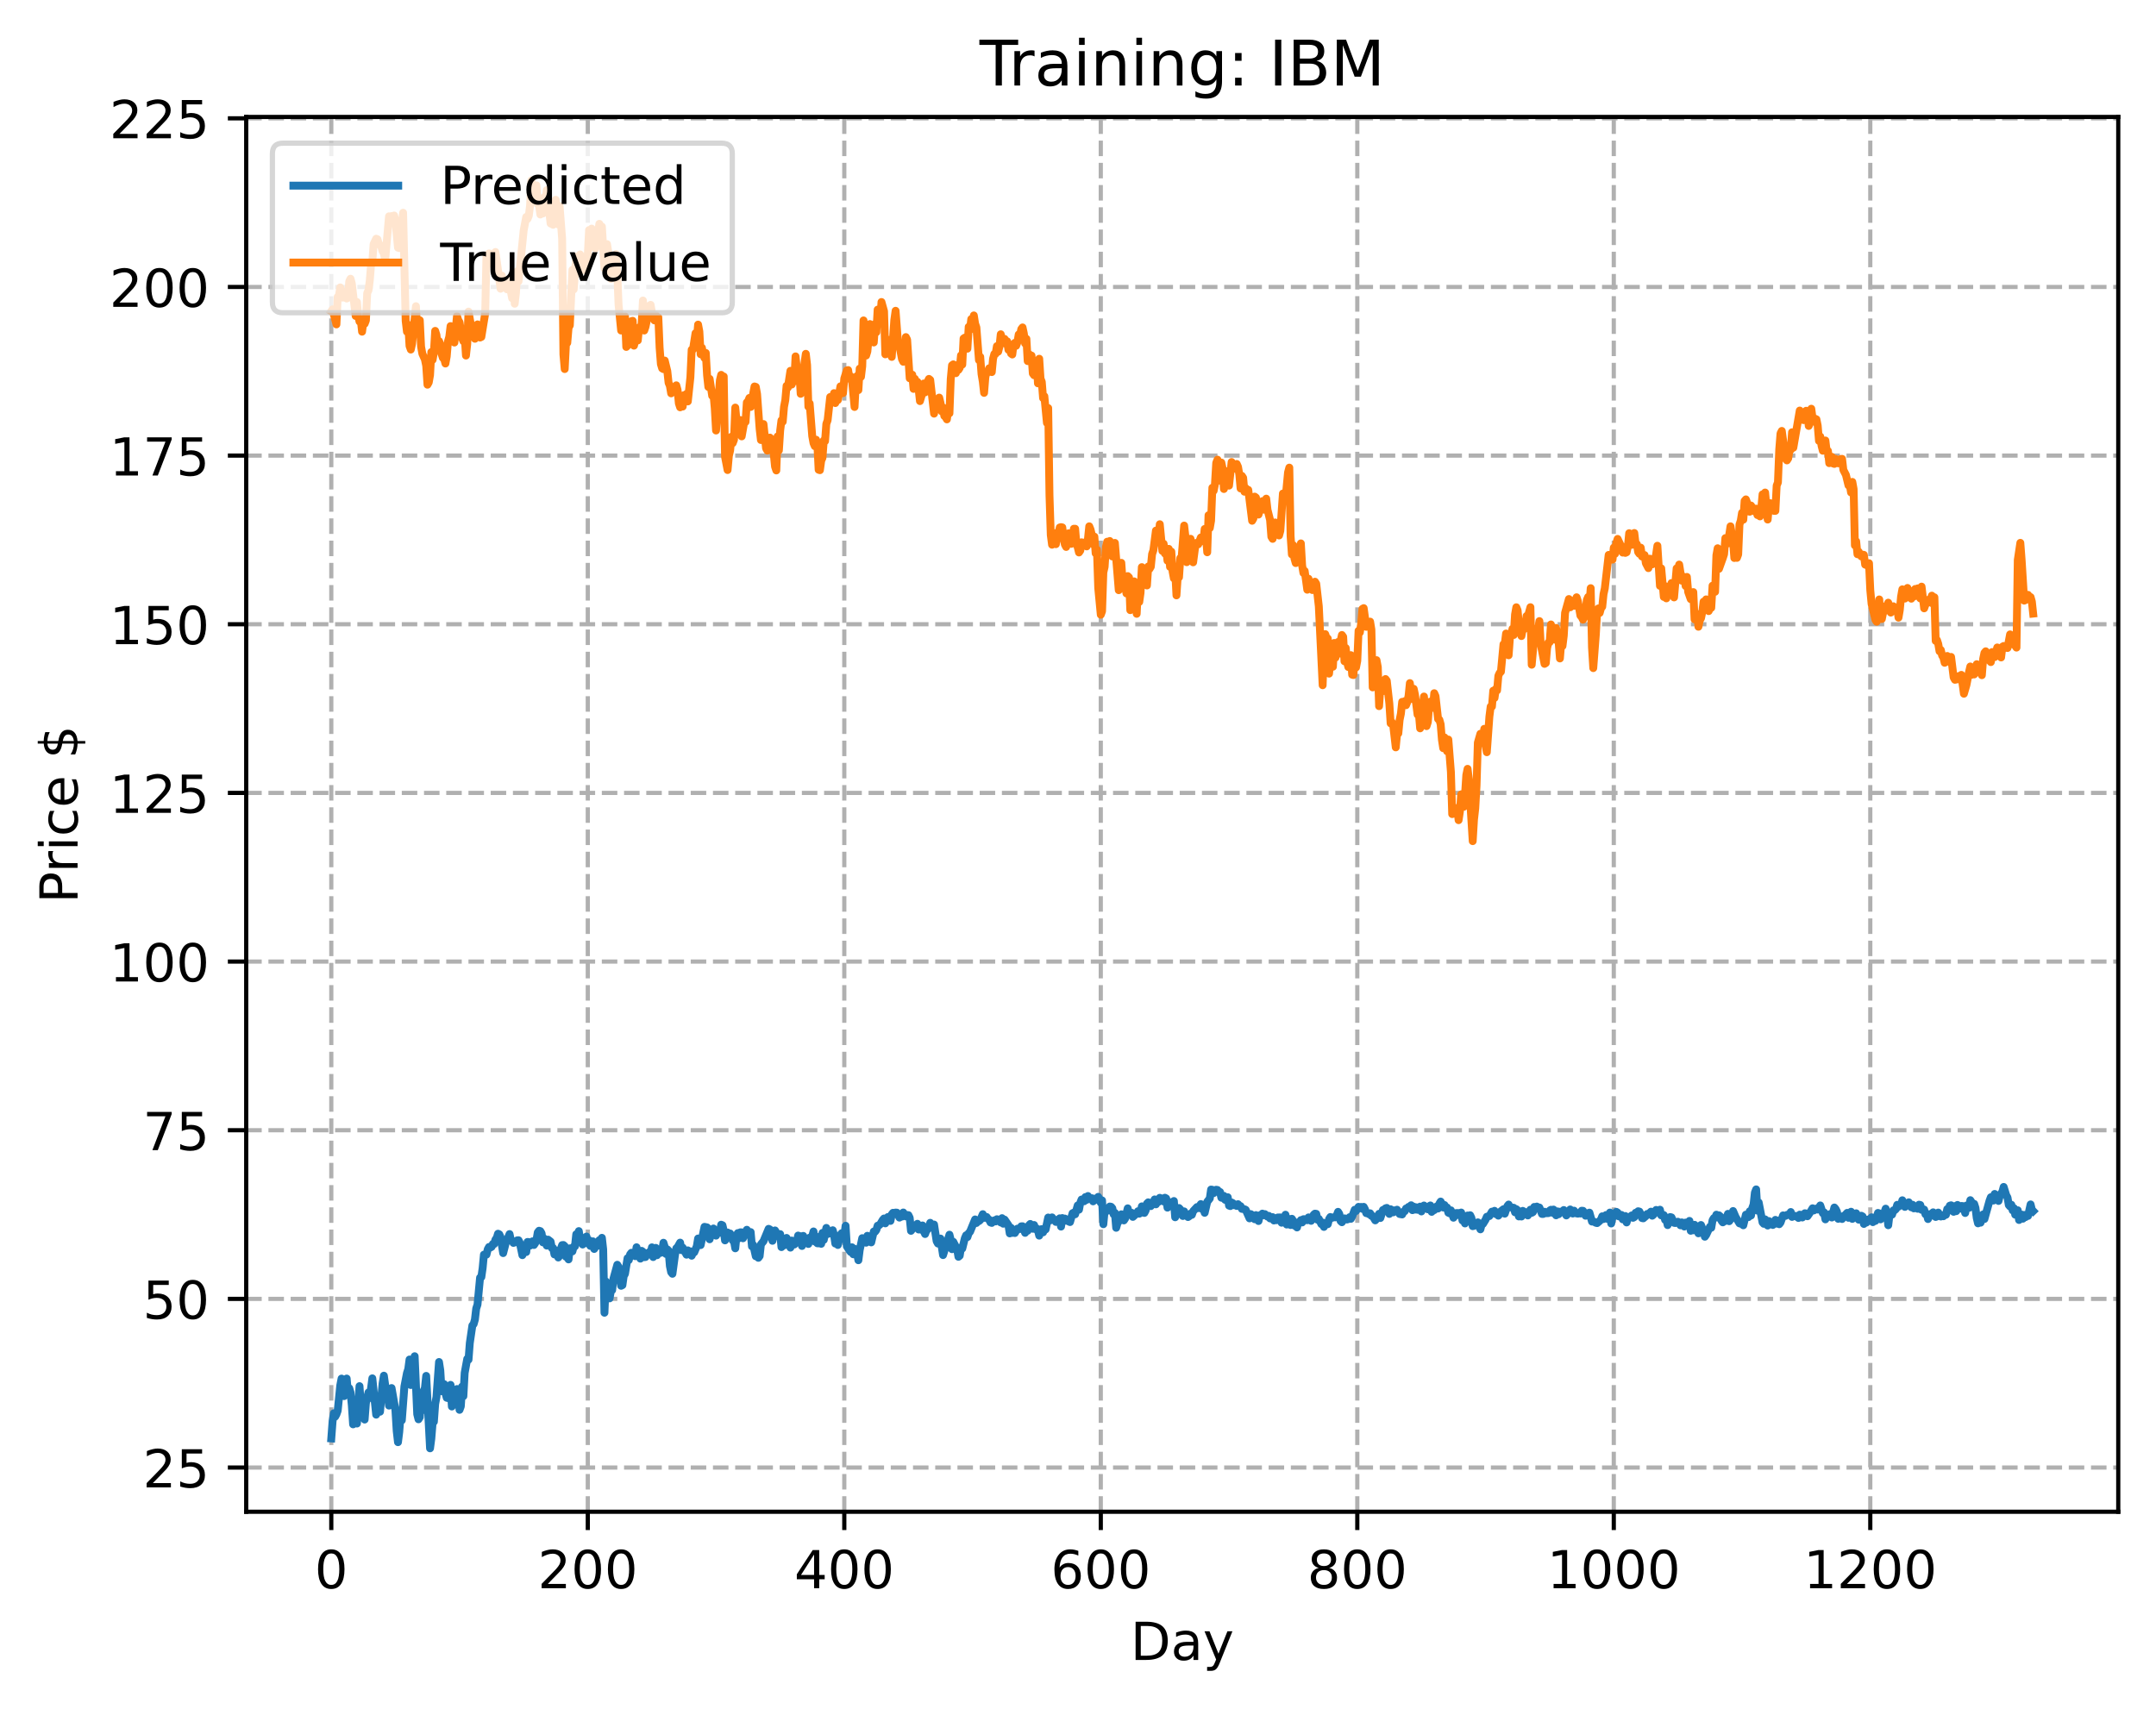 <?xml version="1.0" encoding="utf-8" standalone="no"?>
<!DOCTYPE svg PUBLIC "-//W3C//DTD SVG 1.1//EN"
  "http://www.w3.org/Graphics/SVG/1.1/DTD/svg11.dtd">
<!-- Created with matplotlib (https://matplotlib.org/) -->
<svg height="325.986pt" version="1.1" viewBox="0 0 411.286 325.986" width="411.286pt" xmlns="http://www.w3.org/2000/svg" xmlns:xlink="http://www.w3.org/1999/xlink">
 <defs>
  <style type="text/css">
*{stroke-linecap:butt;stroke-linejoin:round;}
  </style>
 </defs>
 <g id="figure_1">
  <g id="patch_1">
   <path d="M 0 325.986 
L 411.286 325.986 
L 411.286 0 
L 0 0 
z
" style="fill:#ffffff;"/>
  </g>
  <g id="axes_1">
   <g id="patch_2">
    <path d="M 46.966 288.43 
L 404.086 288.43 
L 404.086 22.318 
L 46.966 22.318 
z
" style="fill:#ffffff;"/>
   </g>
   <g id="matplotlib.axis_1">
    <g id="xtick_1">
     <g id="line2d_1">
      <path clip-path="url(#p0d22a67725)" d="M 63.198 288.43 
L 63.198 22.318 
" style="fill:none;stroke:#b0b0b0;stroke-dasharray:2.96,1.28;stroke-dashoffset:0;stroke-width:0.8;"/>
     </g>
     <g id="line2d_2">
      <defs>
       <path d="M 0 0 
L 0 3.5 
" id="mf09d165397" style="stroke:#000000;stroke-width:0.8;"/>
      </defs>
      <g>
       <use style="stroke:#000000;stroke-width:0.8;" x="63.198" xlink:href="#mf09d165397" y="288.43"/>
      </g>
     </g>
     <g id="text_1">
      <!-- 0 -->
      <defs>
       <path d="M 31.781 66.406 
Q 24.172 66.406 20.328 58.906 
Q 16.5 51.422 16.5 36.375 
Q 16.5 21.391 20.328 13.891 
Q 24.172 6.391 31.781 6.391 
Q 39.453 6.391 43.281 13.891 
Q 47.125 21.391 47.125 36.375 
Q 47.125 51.422 43.281 58.906 
Q 39.453 66.406 31.781 66.406 
z
M 31.781 74.219 
Q 44.047 74.219 50.516 64.516 
Q 56.984 54.828 56.984 36.375 
Q 56.984 17.969 50.516 8.266 
Q 44.047 -1.422 31.781 -1.422 
Q 19.531 -1.422 13.062 8.266 
Q 6.594 17.969 6.594 36.375 
Q 6.594 54.828 13.062 64.516 
Q 19.531 74.219 31.781 74.219 
z
" id="DejaVuSans-48"/>
      </defs>
      <g transform="translate(60.017 303.029)scale(0.1 -0.1)">
       <use xlink:href="#DejaVuSans-48"/>
      </g>
     </g>
    </g>
    <g id="xtick_2">
     <g id="line2d_3">
      <path clip-path="url(#p0d22a67725)" d="M 112.129 288.43 
L 112.129 22.318 
" style="fill:none;stroke:#b0b0b0;stroke-dasharray:2.96,1.28;stroke-dashoffset:0;stroke-width:0.8;"/>
     </g>
     <g id="line2d_4">
      <g>
       <use style="stroke:#000000;stroke-width:0.8;" x="112.129" xlink:href="#mf09d165397" y="288.43"/>
      </g>
     </g>
     <g id="text_2">
      <!-- 200 -->
      <defs>
       <path d="M 19.188 8.297 
L 53.609 8.297 
L 53.609 0 
L 7.328 0 
L 7.328 8.297 
Q 12.938 14.109 22.625 23.891 
Q 32.328 33.688 34.812 36.531 
Q 39.547 41.844 41.422 45.531 
Q 43.312 49.219 43.312 52.781 
Q 43.312 58.594 39.234 62.25 
Q 35.156 65.922 28.609 65.922 
Q 23.969 65.922 18.812 64.312 
Q 13.672 62.703 7.812 59.422 
L 7.812 69.391 
Q 13.766 71.781 18.938 73 
Q 24.125 74.219 28.422 74.219 
Q 39.75 74.219 46.484 68.547 
Q 53.219 62.891 53.219 53.422 
Q 53.219 48.922 51.531 44.891 
Q 49.859 40.875 45.406 35.406 
Q 44.188 33.984 37.641 27.219 
Q 31.109 20.453 19.188 8.297 
z
" id="DejaVuSans-50"/>
      </defs>
      <g transform="translate(102.585 303.029)scale(0.1 -0.1)">
       <use xlink:href="#DejaVuSans-50"/>
       <use x="63.623" xlink:href="#DejaVuSans-48"/>
       <use x="127.246" xlink:href="#DejaVuSans-48"/>
      </g>
     </g>
    </g>
    <g id="xtick_3">
     <g id="line2d_5">
      <path clip-path="url(#p0d22a67725)" d="M 161.06 288.43 
L 161.06 22.318 
" style="fill:none;stroke:#b0b0b0;stroke-dasharray:2.96,1.28;stroke-dashoffset:0;stroke-width:0.8;"/>
     </g>
     <g id="line2d_6">
      <g>
       <use style="stroke:#000000;stroke-width:0.8;" x="161.06" xlink:href="#mf09d165397" y="288.43"/>
      </g>
     </g>
     <g id="text_3">
      <!-- 400 -->
      <defs>
       <path d="M 37.797 64.312 
L 12.891 25.391 
L 37.797 25.391 
z
M 35.203 72.906 
L 47.609 72.906 
L 47.609 25.391 
L 58.016 25.391 
L 58.016 17.188 
L 47.609 17.188 
L 47.609 0 
L 37.797 0 
L 37.797 17.188 
L 4.891 17.188 
L 4.891 26.703 
z
" id="DejaVuSans-52"/>
      </defs>
      <g transform="translate(151.516 303.029)scale(0.1 -0.1)">
       <use xlink:href="#DejaVuSans-52"/>
       <use x="63.623" xlink:href="#DejaVuSans-48"/>
       <use x="127.246" xlink:href="#DejaVuSans-48"/>
      </g>
     </g>
    </g>
    <g id="xtick_4">
     <g id="line2d_7">
      <path clip-path="url(#p0d22a67725)" d="M 209.99 288.43 
L 209.99 22.318 
" style="fill:none;stroke:#b0b0b0;stroke-dasharray:2.96,1.28;stroke-dashoffset:0;stroke-width:0.8;"/>
     </g>
     <g id="line2d_8">
      <g>
       <use style="stroke:#000000;stroke-width:0.8;" x="209.99" xlink:href="#mf09d165397" y="288.43"/>
      </g>
     </g>
     <g id="text_4">
      <!-- 600 -->
      <defs>
       <path d="M 33.016 40.375 
Q 26.375 40.375 22.484 35.828 
Q 18.609 31.297 18.609 23.391 
Q 18.609 15.531 22.484 10.953 
Q 26.375 6.391 33.016 6.391 
Q 39.656 6.391 43.531 10.953 
Q 47.406 15.531 47.406 23.391 
Q 47.406 31.297 43.531 35.828 
Q 39.656 40.375 33.016 40.375 
z
M 52.594 71.297 
L 52.594 62.312 
Q 48.875 64.062 45.094 64.984 
Q 41.312 65.922 37.594 65.922 
Q 27.828 65.922 22.672 59.328 
Q 17.531 52.734 16.797 39.406 
Q 19.672 43.656 24.016 45.922 
Q 28.375 48.188 33.594 48.188 
Q 44.578 48.188 50.953 41.516 
Q 57.328 34.859 57.328 23.391 
Q 57.328 12.156 50.688 5.359 
Q 44.047 -1.422 33.016 -1.422 
Q 20.359 -1.422 13.672 8.266 
Q 6.984 17.969 6.984 36.375 
Q 6.984 53.656 15.188 63.938 
Q 23.391 74.219 37.203 74.219 
Q 40.922 74.219 44.703 73.484 
Q 48.484 72.75 52.594 71.297 
z
" id="DejaVuSans-54"/>
      </defs>
      <g transform="translate(200.446 303.029)scale(0.1 -0.1)">
       <use xlink:href="#DejaVuSans-54"/>
       <use x="63.623" xlink:href="#DejaVuSans-48"/>
       <use x="127.246" xlink:href="#DejaVuSans-48"/>
      </g>
     </g>
    </g>
    <g id="xtick_5">
     <g id="line2d_9">
      <path clip-path="url(#p0d22a67725)" d="M 258.921 288.43 
L 258.921 22.318 
" style="fill:none;stroke:#b0b0b0;stroke-dasharray:2.96,1.28;stroke-dashoffset:0;stroke-width:0.8;"/>
     </g>
     <g id="line2d_10">
      <g>
       <use style="stroke:#000000;stroke-width:0.8;" x="258.921" xlink:href="#mf09d165397" y="288.43"/>
      </g>
     </g>
     <g id="text_5">
      <!-- 800 -->
      <defs>
       <path d="M 31.781 34.625 
Q 24.75 34.625 20.719 30.859 
Q 16.703 27.094 16.703 20.516 
Q 16.703 13.922 20.719 10.156 
Q 24.75 6.391 31.781 6.391 
Q 38.812 6.391 42.859 10.172 
Q 46.922 13.969 46.922 20.516 
Q 46.922 27.094 42.891 30.859 
Q 38.875 34.625 31.781 34.625 
z
M 21.922 38.812 
Q 15.578 40.375 12.031 44.719 
Q 8.5 49.078 8.5 55.328 
Q 8.5 64.062 14.719 69.141 
Q 20.953 74.219 31.781 74.219 
Q 42.672 74.219 48.875 69.141 
Q 55.078 64.062 55.078 55.328 
Q 55.078 49.078 51.531 44.719 
Q 48 40.375 41.703 38.812 
Q 48.828 37.156 52.797 32.312 
Q 56.781 27.484 56.781 20.516 
Q 56.781 9.906 50.312 4.234 
Q 43.844 -1.422 31.781 -1.422 
Q 19.734 -1.422 13.25 4.234 
Q 6.781 9.906 6.781 20.516 
Q 6.781 27.484 10.781 32.312 
Q 14.797 37.156 21.922 38.812 
z
M 18.312 54.391 
Q 18.312 48.734 21.844 45.562 
Q 25.391 42.391 31.781 42.391 
Q 38.141 42.391 41.719 45.562 
Q 45.312 48.734 45.312 54.391 
Q 45.312 60.062 41.719 63.234 
Q 38.141 66.406 31.781 66.406 
Q 25.391 66.406 21.844 63.234 
Q 18.312 60.062 18.312 54.391 
z
" id="DejaVuSans-56"/>
      </defs>
      <g transform="translate(249.377 303.029)scale(0.1 -0.1)">
       <use xlink:href="#DejaVuSans-56"/>
       <use x="63.623" xlink:href="#DejaVuSans-48"/>
       <use x="127.246" xlink:href="#DejaVuSans-48"/>
      </g>
     </g>
    </g>
    <g id="xtick_6">
     <g id="line2d_11">
      <path clip-path="url(#p0d22a67725)" d="M 307.851 288.43 
L 307.851 22.318 
" style="fill:none;stroke:#b0b0b0;stroke-dasharray:2.96,1.28;stroke-dashoffset:0;stroke-width:0.8;"/>
     </g>
     <g id="line2d_12">
      <g>
       <use style="stroke:#000000;stroke-width:0.8;" x="307.851" xlink:href="#mf09d165397" y="288.43"/>
      </g>
     </g>
     <g id="text_6">
      <!-- 1000 -->
      <defs>
       <path d="M 12.406 8.297 
L 28.516 8.297 
L 28.516 63.922 
L 10.984 60.406 
L 10.984 69.391 
L 28.422 72.906 
L 38.281 72.906 
L 38.281 8.297 
L 54.391 8.297 
L 54.391 0 
L 12.406 0 
z
" id="DejaVuSans-49"/>
      </defs>
      <g transform="translate(295.126 303.029)scale(0.1 -0.1)">
       <use xlink:href="#DejaVuSans-49"/>
       <use x="63.623" xlink:href="#DejaVuSans-48"/>
       <use x="127.246" xlink:href="#DejaVuSans-48"/>
       <use x="190.869" xlink:href="#DejaVuSans-48"/>
      </g>
     </g>
    </g>
    <g id="xtick_7">
     <g id="line2d_13">
      <path clip-path="url(#p0d22a67725)" d="M 356.782 288.43 
L 356.782 22.318 
" style="fill:none;stroke:#b0b0b0;stroke-dasharray:2.96,1.28;stroke-dashoffset:0;stroke-width:0.8;"/>
     </g>
     <g id="line2d_14">
      <g>
       <use style="stroke:#000000;stroke-width:0.8;" x="356.782" xlink:href="#mf09d165397" y="288.43"/>
      </g>
     </g>
     <g id="text_7">
      <!-- 1200 -->
      <g transform="translate(344.057 303.029)scale(0.1 -0.1)">
       <use xlink:href="#DejaVuSans-49"/>
       <use x="63.623" xlink:href="#DejaVuSans-50"/>
       <use x="127.246" xlink:href="#DejaVuSans-48"/>
       <use x="190.869" xlink:href="#DejaVuSans-48"/>
      </g>
     </g>
    </g>
    <g id="text_8">
     <!-- Day -->
     <defs>
      <path d="M 19.672 64.797 
L 19.672 8.109 
L 31.594 8.109 
Q 46.688 8.109 53.688 14.938 
Q 60.688 21.781 60.688 36.531 
Q 60.688 51.172 53.688 57.984 
Q 46.688 64.797 31.594 64.797 
z
M 9.812 72.906 
L 30.078 72.906 
Q 51.266 72.906 61.172 64.094 
Q 71.094 55.281 71.094 36.531 
Q 71.094 17.672 61.125 8.828 
Q 51.172 0 30.078 0 
L 9.812 0 
z
" id="DejaVuSans-68"/>
      <path d="M 34.281 27.484 
Q 23.391 27.484 19.188 25 
Q 14.984 22.516 14.984 16.5 
Q 14.984 11.719 18.141 8.906 
Q 21.297 6.109 26.703 6.109 
Q 34.188 6.109 38.703 11.406 
Q 43.219 16.703 43.219 25.484 
L 43.219 27.484 
z
M 52.203 31.203 
L 52.203 0 
L 43.219 0 
L 43.219 8.297 
Q 40.141 3.328 35.547 0.953 
Q 30.953 -1.422 24.312 -1.422 
Q 15.922 -1.422 10.953 3.297 
Q 6 8.016 6 15.922 
Q 6 25.141 12.172 29.828 
Q 18.359 34.516 30.609 34.516 
L 43.219 34.516 
L 43.219 35.406 
Q 43.219 41.609 39.141 45 
Q 35.062 48.391 27.688 48.391 
Q 23 48.391 18.547 47.266 
Q 14.109 46.141 10.016 43.891 
L 10.016 52.203 
Q 14.938 54.109 19.578 55.047 
Q 24.219 56 28.609 56 
Q 40.484 56 46.344 49.844 
Q 52.203 43.703 52.203 31.203 
z
" id="DejaVuSans-97"/>
      <path d="M 32.172 -5.078 
Q 28.375 -14.844 24.75 -17.812 
Q 21.141 -20.797 15.094 -20.797 
L 7.906 -20.797 
L 7.906 -13.281 
L 13.188 -13.281 
Q 16.891 -13.281 18.938 -11.516 
Q 21 -9.766 23.484 -3.219 
L 25.094 0.875 
L 2.984 54.688 
L 12.5 54.688 
L 29.594 11.922 
L 46.688 54.688 
L 56.203 54.688 
z
" id="DejaVuSans-121"/>
     </defs>
     <g transform="translate(215.652 316.707)scale(0.1 -0.1)">
      <use xlink:href="#DejaVuSans-68"/>
      <use x="77.002" xlink:href="#DejaVuSans-97"/>
      <use x="138.281" xlink:href="#DejaVuSans-121"/>
     </g>
    </g>
   </g>
   <g id="matplotlib.axis_2">
    <g id="ytick_1">
     <g id="line2d_15">
      <path clip-path="url(#p0d22a67725)" d="M 46.966 279.993 
L 404.086 279.993 
" style="fill:none;stroke:#b0b0b0;stroke-dasharray:2.96,1.28;stroke-dashoffset:0;stroke-width:0.8;"/>
     </g>
     <g id="line2d_16">
      <defs>
       <path d="M 0 0 
L -3.5 0 
" id="mbebcf2b2a4" style="stroke:#000000;stroke-width:0.8;"/>
      </defs>
      <g>
       <use style="stroke:#000000;stroke-width:0.8;" x="46.966" xlink:href="#mbebcf2b2a4" y="279.993"/>
      </g>
     </g>
     <g id="text_9">
      <!-- 25 -->
      <defs>
       <path d="M 10.797 72.906 
L 49.516 72.906 
L 49.516 64.594 
L 19.828 64.594 
L 19.828 46.734 
Q 21.969 47.469 24.109 47.828 
Q 26.266 48.188 28.422 48.188 
Q 40.625 48.188 47.75 41.5 
Q 54.891 34.812 54.891 23.391 
Q 54.891 11.625 47.562 5.094 
Q 40.234 -1.422 26.906 -1.422 
Q 22.312 -1.422 17.547 -0.641 
Q 12.797 0.141 7.719 1.703 
L 7.719 11.625 
Q 12.109 9.234 16.797 8.062 
Q 21.484 6.891 26.703 6.891 
Q 35.156 6.891 40.078 11.328 
Q 45.016 15.766 45.016 23.391 
Q 45.016 31 40.078 35.438 
Q 35.156 39.891 26.703 39.891 
Q 22.75 39.891 18.812 39.016 
Q 14.891 38.141 10.797 36.281 
z
" id="DejaVuSans-53"/>
      </defs>
      <g transform="translate(27.241 283.792)scale(0.1 -0.1)">
       <use xlink:href="#DejaVuSans-50"/>
       <use x="63.623" xlink:href="#DejaVuSans-53"/>
      </g>
     </g>
    </g>
    <g id="ytick_2">
     <g id="line2d_17">
      <path clip-path="url(#p0d22a67725)" d="M 46.966 247.815 
L 404.086 247.815 
" style="fill:none;stroke:#b0b0b0;stroke-dasharray:2.96,1.28;stroke-dashoffset:0;stroke-width:0.8;"/>
     </g>
     <g id="line2d_18">
      <g>
       <use style="stroke:#000000;stroke-width:0.8;" x="46.966" xlink:href="#mbebcf2b2a4" y="247.815"/>
      </g>
     </g>
     <g id="text_10">
      <!-- 50 -->
      <g transform="translate(27.241 251.614)scale(0.1 -0.1)">
       <use xlink:href="#DejaVuSans-53"/>
       <use x="63.623" xlink:href="#DejaVuSans-48"/>
      </g>
     </g>
    </g>
    <g id="ytick_3">
     <g id="line2d_19">
      <path clip-path="url(#p0d22a67725)" d="M 46.966 215.638 
L 404.086 215.638 
" style="fill:none;stroke:#b0b0b0;stroke-dasharray:2.96,1.28;stroke-dashoffset:0;stroke-width:0.8;"/>
     </g>
     <g id="line2d_20">
      <g>
       <use style="stroke:#000000;stroke-width:0.8;" x="46.966" xlink:href="#mbebcf2b2a4" y="215.638"/>
      </g>
     </g>
     <g id="text_11">
      <!-- 75 -->
      <defs>
       <path d="M 8.203 72.906 
L 55.078 72.906 
L 55.078 68.703 
L 28.609 0 
L 18.312 0 
L 43.219 64.594 
L 8.203 64.594 
z
" id="DejaVuSans-55"/>
      </defs>
      <g transform="translate(27.241 219.437)scale(0.1 -0.1)">
       <use xlink:href="#DejaVuSans-55"/>
       <use x="63.623" xlink:href="#DejaVuSans-53"/>
      </g>
     </g>
    </g>
    <g id="ytick_4">
     <g id="line2d_21">
      <path clip-path="url(#p0d22a67725)" d="M 46.966 183.46 
L 404.086 183.46 
" style="fill:none;stroke:#b0b0b0;stroke-dasharray:2.96,1.28;stroke-dashoffset:0;stroke-width:0.8;"/>
     </g>
     <g id="line2d_22">
      <g>
       <use style="stroke:#000000;stroke-width:0.8;" x="46.966" xlink:href="#mbebcf2b2a4" y="183.46"/>
      </g>
     </g>
     <g id="text_12">
      <!-- 100 -->
      <g transform="translate(20.878 187.259)scale(0.1 -0.1)">
       <use xlink:href="#DejaVuSans-49"/>
       <use x="63.623" xlink:href="#DejaVuSans-48"/>
       <use x="127.246" xlink:href="#DejaVuSans-48"/>
      </g>
     </g>
    </g>
    <g id="ytick_5">
     <g id="line2d_23">
      <path clip-path="url(#p0d22a67725)" d="M 46.966 151.283 
L 404.086 151.283 
" style="fill:none;stroke:#b0b0b0;stroke-dasharray:2.96,1.28;stroke-dashoffset:0;stroke-width:0.8;"/>
     </g>
     <g id="line2d_24">
      <g>
       <use style="stroke:#000000;stroke-width:0.8;" x="46.966" xlink:href="#mbebcf2b2a4" y="151.283"/>
      </g>
     </g>
     <g id="text_13">
      <!-- 125 -->
      <g transform="translate(20.878 155.082)scale(0.1 -0.1)">
       <use xlink:href="#DejaVuSans-49"/>
       <use x="63.623" xlink:href="#DejaVuSans-50"/>
       <use x="127.246" xlink:href="#DejaVuSans-53"/>
      </g>
     </g>
    </g>
    <g id="ytick_6">
     <g id="line2d_25">
      <path clip-path="url(#p0d22a67725)" d="M 46.966 119.105 
L 404.086 119.105 
" style="fill:none;stroke:#b0b0b0;stroke-dasharray:2.96,1.28;stroke-dashoffset:0;stroke-width:0.8;"/>
     </g>
     <g id="line2d_26">
      <g>
       <use style="stroke:#000000;stroke-width:0.8;" x="46.966" xlink:href="#mbebcf2b2a4" y="119.105"/>
      </g>
     </g>
     <g id="text_14">
      <!-- 150 -->
      <g transform="translate(20.878 122.904)scale(0.1 -0.1)">
       <use xlink:href="#DejaVuSans-49"/>
       <use x="63.623" xlink:href="#DejaVuSans-53"/>
       <use x="127.246" xlink:href="#DejaVuSans-48"/>
      </g>
     </g>
    </g>
    <g id="ytick_7">
     <g id="line2d_27">
      <path clip-path="url(#p0d22a67725)" d="M 46.966 86.928 
L 404.086 86.928 
" style="fill:none;stroke:#b0b0b0;stroke-dasharray:2.96,1.28;stroke-dashoffset:0;stroke-width:0.8;"/>
     </g>
     <g id="line2d_28">
      <g>
       <use style="stroke:#000000;stroke-width:0.8;" x="46.966" xlink:href="#mbebcf2b2a4" y="86.928"/>
      </g>
     </g>
     <g id="text_15">
      <!-- 175 -->
      <g transform="translate(20.878 90.727)scale(0.1 -0.1)">
       <use xlink:href="#DejaVuSans-49"/>
       <use x="63.623" xlink:href="#DejaVuSans-55"/>
       <use x="127.246" xlink:href="#DejaVuSans-53"/>
      </g>
     </g>
    </g>
    <g id="ytick_8">
     <g id="line2d_29">
      <path clip-path="url(#p0d22a67725)" d="M 46.966 54.75 
L 404.086 54.75 
" style="fill:none;stroke:#b0b0b0;stroke-dasharray:2.96,1.28;stroke-dashoffset:0;stroke-width:0.8;"/>
     </g>
     <g id="line2d_30">
      <g>
       <use style="stroke:#000000;stroke-width:0.8;" x="46.966" xlink:href="#mbebcf2b2a4" y="54.75"/>
      </g>
     </g>
     <g id="text_16">
      <!-- 200 -->
      <g transform="translate(20.878 58.55)scale(0.1 -0.1)">
       <use xlink:href="#DejaVuSans-50"/>
       <use x="63.623" xlink:href="#DejaVuSans-48"/>
       <use x="127.246" xlink:href="#DejaVuSans-48"/>
      </g>
     </g>
    </g>
    <g id="ytick_9">
     <g id="line2d_31">
      <path clip-path="url(#p0d22a67725)" d="M 46.966 22.573 
L 404.086 22.573 
" style="fill:none;stroke:#b0b0b0;stroke-dasharray:2.96,1.28;stroke-dashoffset:0;stroke-width:0.8;"/>
     </g>
     <g id="line2d_32">
      <g>
       <use style="stroke:#000000;stroke-width:0.8;" x="46.966" xlink:href="#mbebcf2b2a4" y="22.573"/>
      </g>
     </g>
     <g id="text_17">
      <!-- 225 -->
      <g transform="translate(20.878 26.372)scale(0.1 -0.1)">
       <use xlink:href="#DejaVuSans-50"/>
       <use x="63.623" xlink:href="#DejaVuSans-50"/>
       <use x="127.246" xlink:href="#DejaVuSans-53"/>
      </g>
     </g>
    </g>
    <g id="text_18">
     <!-- Price $ -->
     <defs>
      <path d="M 19.672 64.797 
L 19.672 37.406 
L 32.078 37.406 
Q 38.969 37.406 42.719 40.969 
Q 46.484 44.531 46.484 51.125 
Q 46.484 57.672 42.719 61.234 
Q 38.969 64.797 32.078 64.797 
z
M 9.812 72.906 
L 32.078 72.906 
Q 44.344 72.906 50.609 67.359 
Q 56.891 61.812 56.891 51.125 
Q 56.891 40.328 50.609 34.812 
Q 44.344 29.297 32.078 29.297 
L 19.672 29.297 
L 19.672 0 
L 9.812 0 
z
" id="DejaVuSans-80"/>
      <path d="M 41.109 46.297 
Q 39.594 47.172 37.812 47.578 
Q 36.031 48 33.891 48 
Q 26.266 48 22.188 43.047 
Q 18.109 38.094 18.109 28.812 
L 18.109 0 
L 9.078 0 
L 9.078 54.688 
L 18.109 54.688 
L 18.109 46.188 
Q 20.953 51.172 25.484 53.578 
Q 30.031 56 36.531 56 
Q 37.453 56 38.578 55.875 
Q 39.703 55.766 41.062 55.516 
z
" id="DejaVuSans-114"/>
      <path d="M 9.422 54.688 
L 18.406 54.688 
L 18.406 0 
L 9.422 0 
z
M 9.422 75.984 
L 18.406 75.984 
L 18.406 64.594 
L 9.422 64.594 
z
" id="DejaVuSans-105"/>
      <path d="M 48.781 52.594 
L 48.781 44.188 
Q 44.969 46.297 41.141 47.344 
Q 37.312 48.391 33.406 48.391 
Q 24.656 48.391 19.812 42.844 
Q 14.984 37.312 14.984 27.297 
Q 14.984 17.281 19.812 11.734 
Q 24.656 6.203 33.406 6.203 
Q 37.312 6.203 41.141 7.25 
Q 44.969 8.297 48.781 10.406 
L 48.781 2.094 
Q 45.016 0.344 40.984 -0.531 
Q 36.969 -1.422 32.422 -1.422 
Q 20.062 -1.422 12.781 6.344 
Q 5.516 14.109 5.516 27.297 
Q 5.516 40.672 12.859 48.328 
Q 20.219 56 33.016 56 
Q 37.156 56 41.109 55.141 
Q 45.062 54.297 48.781 52.594 
z
" id="DejaVuSans-99"/>
      <path d="M 56.203 29.594 
L 56.203 25.203 
L 14.891 25.203 
Q 15.484 15.922 20.484 11.062 
Q 25.484 6.203 34.422 6.203 
Q 39.594 6.203 44.453 7.469 
Q 49.312 8.734 54.109 11.281 
L 54.109 2.781 
Q 49.266 0.734 44.188 -0.344 
Q 39.109 -1.422 33.891 -1.422 
Q 20.797 -1.422 13.156 6.188 
Q 5.516 13.812 5.516 26.812 
Q 5.516 40.234 12.766 48.109 
Q 20.016 56 32.328 56 
Q 43.359 56 49.781 48.891 
Q 56.203 41.797 56.203 29.594 
z
M 47.219 32.234 
Q 47.125 39.594 43.094 43.984 
Q 39.062 48.391 32.422 48.391 
Q 24.906 48.391 20.391 44.141 
Q 15.875 39.891 15.188 32.172 
z
" id="DejaVuSans-101"/>
      <path id="DejaVuSans-32"/>
      <path d="M 33.797 -14.703 
L 28.906 -14.703 
L 28.859 0 
Q 23.734 0.094 18.609 1.188 
Q 13.484 2.297 8.297 4.5 
L 8.297 13.281 
Q 13.281 10.156 18.375 8.562 
Q 23.484 6.984 28.906 6.938 
L 28.906 29.203 
Q 18.109 30.953 13.203 35.156 
Q 8.297 39.359 8.297 46.688 
Q 8.297 54.641 13.625 59.219 
Q 18.953 63.812 28.906 64.5 
L 28.906 75.984 
L 33.797 75.984 
L 33.797 64.656 
Q 38.328 64.453 42.578 63.688 
Q 46.828 62.938 50.875 61.625 
L 50.875 53.078 
Q 46.828 55.125 42.547 56.25 
Q 38.281 57.375 33.797 57.562 
L 33.797 36.719 
Q 44.875 35.016 50.094 30.609 
Q 55.328 26.219 55.328 18.609 
Q 55.328 10.359 49.781 5.594 
Q 44.234 0.828 33.797 0.094 
z
M 28.906 37.594 
L 28.906 57.625 
Q 23.25 56.984 20.266 54.391 
Q 17.281 51.812 17.281 47.516 
Q 17.281 43.312 20.031 40.969 
Q 22.797 38.625 28.906 37.594 
z
M 33.797 28.219 
L 33.797 7.078 
Q 39.984 7.906 43.141 10.594 
Q 46.297 13.281 46.297 17.672 
Q 46.297 21.969 43.281 24.5 
Q 40.281 27.047 33.797 28.219 
z
" id="DejaVuSans-36"/>
     </defs>
     <g transform="translate(14.798 172.342)rotate(-90)scale(0.1 -0.1)">
      <use xlink:href="#DejaVuSans-80"/>
      <use x="58.553" xlink:href="#DejaVuSans-114"/>
      <use x="99.666" xlink:href="#DejaVuSans-105"/>
      <use x="127.449" xlink:href="#DejaVuSans-99"/>
      <use x="182.43" xlink:href="#DejaVuSans-101"/>
      <use x="243.953" xlink:href="#DejaVuSans-32"/>
      <use x="275.74" xlink:href="#DejaVuSans-36"/>
     </g>
    </g>
   </g>
   <g id="line2d_33">
    <path clip-path="url(#p0d22a67725)" d="M 63.198 274.443 
L 63.443 271.171 
L 63.688 269.635 
L 63.932 270.296 
L 64.177 269.847 
L 64.422 269.149 
L 64.911 264.306 
L 65.156 263.028 
L 65.4 263.799 
L 65.645 266.368 
L 66.134 263.019 
L 66.379 265.804 
L 66.623 264.861 
L 66.868 265.675 
L 67.113 268.114 
L 67.357 271.758 
L 67.847 271.128 
L 68.091 271.605 
L 68.581 264.468 
L 68.825 267.933 
L 69.315 269.951 
L 69.559 270.846 
L 69.804 267.696 
L 70.293 265.67 
L 70.538 266.734 
L 71.027 262.978 
L 71.761 269.908 
L 72.006 267.011 
L 72.251 267.823 
L 72.495 269.35 
L 72.984 263.97 
L 73.229 262.472 
L 73.718 265.961 
L 73.963 265.544 
L 74.208 268.181 
L 74.697 264.831 
L 75.186 267.609 
L 75.431 269.056 
L 75.676 273.039 
L 75.92 275.16 
L 76.165 273.195 
L 76.41 270.074 
L 76.654 270.99 
L 77.144 264.527 
L 77.633 261.972 
L 77.878 261.214 
L 78.122 259.386 
L 78.367 264.256 
L 78.611 263.444 
L 78.856 260.111 
L 79.101 258.761 
L 79.59 269.828 
L 79.835 270.795 
L 80.079 270.395 
L 80.324 266.723 
L 80.569 269.09 
L 80.813 265.382 
L 81.058 264.83 
L 81.303 262.512 
L 82.037 276.334 
L 82.281 274.486 
L 82.526 271.479 
L 82.771 271.26 
L 83.015 267.885 
L 83.26 266.542 
L 83.749 259.86 
L 83.994 261.467 
L 84.239 265.437 
L 84.483 265.268 
L 84.728 264.083 
L 84.972 265.786 
L 85.217 266.687 
L 85.462 266.752 
L 85.706 266.151 
L 85.951 264.226 
L 86.196 268.352 
L 86.44 266.179 
L 86.685 267.364 
L 86.93 266.581 
L 87.174 265.017 
L 87.419 266.253 
L 87.664 268.989 
L 87.908 268.332 
L 88.153 264.55 
L 88.398 266.392 
L 88.642 261.938 
L 89.132 259.26 
L 89.376 259.42 
L 89.621 256.235 
L 90.11 252.896 
L 90.355 252.621 
L 90.599 251.751 
L 90.844 249.656 
L 91.089 248.915 
L 91.578 243.774 
L 91.823 243.66 
L 92.067 241.964 
L 92.312 239.379 
L 92.801 239.377 
L 93.046 238.347 
L 93.291 237.911 
L 93.535 238.032 
L 93.78 237.884 
L 94.025 237.34 
L 94.269 237.351 
L 94.514 236.504 
L 94.759 236.189 
L 95.003 235.386 
L 95.248 235.502 
L 95.493 236.038 
L 95.982 239.087 
L 96.471 237.188 
L 97.205 235.451 
L 97.45 236.593 
L 97.694 236.707 
L 97.939 237.138 
L 98.428 236.989 
L 98.673 236.647 
L 98.918 236.632 
L 99.162 237.107 
L 99.652 239.48 
L 99.896 238.798 
L 100.141 238.449 
L 100.386 238.883 
L 100.63 236.956 
L 100.875 236.976 
L 101.12 237.653 
L 101.364 237.357 
L 101.609 236.83 
L 101.854 237.54 
L 102.098 237.18 
L 102.343 236.54 
L 102.587 235.128 
L 102.832 234.818 
L 103.077 234.892 
L 103.321 235.312 
L 103.566 237.037 
L 103.811 236.304 
L 104.3 237.653 
L 104.545 236.512 
L 105.034 236.889 
L 105.279 238.127 
L 105.523 238.125 
L 105.768 239.342 
L 106.013 238.594 
L 106.502 239.925 
L 106.747 239.59 
L 106.991 238.244 
L 107.236 237.557 
L 107.481 237.538 
L 107.725 237.754 
L 107.97 239.792 
L 108.215 238.33 
L 108.459 240.287 
L 108.704 238.173 
L 108.948 238.375 
L 109.193 238.76 
L 109.438 237.848 
L 109.682 237.792 
L 109.927 235.485 
L 110.172 235.719 
L 110.416 234.886 
L 110.661 236.477 
L 110.906 236.283 
L 111.15 237.444 
L 111.395 236.367 
L 111.884 235.924 
L 112.129 237.251 
L 112.374 236.628 
L 112.618 237.715 
L 112.863 237.095 
L 113.108 236.84 
L 113.352 238.294 
L 113.597 237.888 
L 113.842 237.082 
L 114.086 237.655 
L 114.331 236.617 
L 114.575 237.306 
L 114.82 236.169 
L 115.065 238.365 
L 115.309 250.465 
L 115.554 244.475 
L 115.799 247.209 
L 116.043 246.903 
L 116.288 247.724 
L 116.533 246.287 
L 116.777 246.151 
L 117.022 243.984 
L 117.756 241.311 
L 118.001 241.706 
L 118.49 245.323 
L 118.735 245.196 
L 118.979 243.474 
L 119.224 243.044 
L 119.713 240.055 
L 119.958 240.418 
L 120.203 239.333 
L 120.447 239.023 
L 120.692 239.159 
L 120.936 239.124 
L 121.181 239.672 
L 121.426 237.969 
L 121.67 239.1 
L 121.915 238.984 
L 122.16 240.141 
L 122.404 238.656 
L 122.649 238.836 
L 122.894 239.863 
L 123.138 239.832 
L 123.383 239.346 
L 123.872 238.876 
L 124.117 239.203 
L 124.362 237.985 
L 124.606 239.839 
L 124.851 238.302 
L 125.096 238.087 
L 125.34 239.488 
L 125.585 238.777 
L 125.83 239.057 
L 126.074 239.027 
L 126.319 238.598 
L 126.563 237.109 
L 126.808 237.897 
L 127.053 239.247 
L 127.297 238.369 
L 127.542 238.622 
L 127.787 241.555 
L 128.031 242.719 
L 128.276 243.033 
L 128.765 239.436 
L 129.01 238.169 
L 129.255 237.957 
L 129.744 237.084 
L 129.989 238.519 
L 130.233 238.036 
L 130.967 239.385 
L 131.212 238.561 
L 131.457 238.865 
L 131.701 238.75 
L 131.946 239.584 
L 132.191 239.043 
L 132.435 238.937 
L 132.924 237.782 
L 133.169 236.296 
L 133.414 236.557 
L 133.658 237.557 
L 134.392 234.075 
L 134.882 234.176 
L 135.126 234.479 
L 135.371 236.446 
L 135.616 235.486 
L 135.86 235.201 
L 136.105 234.389 
L 136.35 234.915 
L 136.594 235.754 
L 136.839 234.951 
L 137.084 234.714 
L 137.328 235.193 
L 137.573 233.665 
L 137.818 233.771 
L 138.062 234.804 
L 138.307 236.659 
L 138.551 235.615 
L 138.796 235.154 
L 139.041 235.703 
L 139.285 235.344 
L 139.775 236.663 
L 140.019 236.781 
L 140.264 238.172 
L 140.509 235.695 
L 140.753 235.261 
L 140.998 236.246 
L 141.243 235.116 
L 141.487 235.128 
L 141.732 236.259 
L 142.466 234.632 
L 142.711 235.106 
L 143.2 235.075 
L 143.445 237.802 
L 143.689 237.534 
L 144.178 239.693 
L 144.423 239.611 
L 144.668 239.984 
L 144.912 239.651 
L 145.157 237.413 
L 145.646 236.818 
L 146.625 234.454 
L 146.87 234.574 
L 147.359 236.74 
L 147.604 235.089 
L 147.848 234.758 
L 148.582 235.979 
L 148.827 235.46 
L 149.072 237.941 
L 149.316 237.09 
L 149.561 237.616 
L 150.05 236.19 
L 150.539 237.065 
L 150.784 238.041 
L 151.029 236.695 
L 151.273 237.279 
L 151.518 237.449 
L 152.007 236.898 
L 152.252 235.736 
L 152.497 235.946 
L 152.741 235.854 
L 152.986 237.724 
L 153.231 235.801 
L 153.475 237.084 
L 153.72 236.321 
L 154.209 237.344 
L 154.454 236.135 
L 154.699 236.164 
L 154.943 235.831 
L 155.188 234.953 
L 155.433 236.877 
L 155.677 236.95 
L 155.922 237.214 
L 156.166 237.227 
L 156.411 235.919 
L 156.656 237.314 
L 156.9 235.229 
L 157.145 236.566 
L 157.634 234.28 
L 157.879 235.451 
L 158.124 234.944 
L 158.368 235.336 
L 158.613 235.275 
L 158.858 234.723 
L 159.102 235.63 
L 159.347 237.267 
L 159.592 236.359 
L 159.836 237.535 
L 160.326 235.586 
L 160.57 235.285 
L 160.815 235.915 
L 161.06 235.886 
L 161.304 233.864 
L 161.549 237.802 
L 162.038 238.557 
L 162.283 238.876 
L 162.527 237.971 
L 162.772 239.309 
L 163.017 238.258 
L 163.261 239.088 
L 163.506 239.219 
L 163.751 240.447 
L 163.995 238.518 
L 164.485 236.233 
L 164.729 236.648 
L 164.974 236.396 
L 165.219 237.101 
L 165.463 235.779 
L 165.708 236.916 
L 165.953 236.273 
L 166.197 237.042 
L 166.687 234.96 
L 166.931 235.004 
L 167.176 234.669 
L 167.421 233.85 
L 167.665 233.794 
L 167.91 233.578 
L 168.399 232.756 
L 168.644 232.478 
L 168.888 233.41 
L 169.378 232.197 
L 169.622 232.383 
L 169.867 232.945 
L 170.112 231.695 
L 170.356 231.394 
L 170.601 231.544 
L 170.846 231.348 
L 171.09 231.367 
L 171.58 232.315 
L 171.824 231.66 
L 172.069 232.118 
L 172.314 231.336 
L 172.803 232.079 
L 173.048 231.813 
L 173.292 231.843 
L 173.537 232.349 
L 173.782 234.837 
L 174.515 233.849 
L 174.76 233.754 
L 175.005 233.49 
L 175.249 234.584 
L 175.494 234.139 
L 175.739 234.628 
L 175.983 233.811 
L 176.228 234.926 
L 176.473 235.446 
L 176.717 234.79 
L 176.962 234.567 
L 177.207 234.082 
L 177.451 233.303 
L 177.696 234.151 
L 177.941 233.767 
L 178.185 233.634 
L 178.675 236.809 
L 178.919 237.258 
L 179.164 237.319 
L 179.409 236.31 
L 179.898 239.465 
L 181.121 235.571 
L 181.366 236.569 
L 181.61 238.34 
L 181.855 236.934 
L 182.589 238.37 
L 182.834 239.787 
L 183.078 239.581 
L 183.323 238.021 
L 183.568 238.22 
L 184.057 236.245 
L 184.302 235.681 
L 184.546 236.031 
L 184.791 235.277 
L 185.036 235.038 
L 185.525 233.841 
L 186.014 232.662 
L 186.259 233.343 
L 186.503 233.011 
L 186.748 232.985 
L 186.993 232.774 
L 187.482 231.656 
L 187.727 232.359 
L 188.216 232.192 
L 188.461 232.554 
L 188.705 232.713 
L 188.95 233.235 
L 189.195 233.325 
L 189.439 232.962 
L 189.684 232.833 
L 189.929 233.045 
L 190.173 232.619 
L 190.663 232.842 
L 190.907 233.242 
L 191.152 232.418 
L 191.397 233.481 
L 191.641 232.696 
L 192.375 233.77 
L 192.62 235.327 
L 192.864 234.259 
L 193.109 235.23 
L 193.354 235.079 
L 193.598 235.255 
L 194.088 234.417 
L 194.577 234.486 
L 194.822 233.972 
L 195.066 233.959 
L 195.556 235.222 
L 195.8 234.562 
L 196.045 234.819 
L 196.29 233.769 
L 196.534 233.52 
L 197.024 234.442 
L 197.268 233.723 
L 197.513 234.511 
L 197.758 234.385 
L 198.002 234.773 
L 198.247 235.754 
L 198.491 234.569 
L 198.736 234.508 
L 198.981 235.125 
L 199.225 234.4 
L 199.47 234.567 
L 199.959 232.296 
L 200.204 232.885 
L 200.449 232.803 
L 200.693 232.268 
L 200.938 232.624 
L 201.183 232.695 
L 201.427 233.139 
L 201.672 233.1 
L 202.161 232.446 
L 202.406 234.027 
L 202.651 232.398 
L 202.895 232.854 
L 203.14 232.493 
L 203.385 232.913 
L 203.629 232.694 
L 203.874 233.054 
L 204.118 233.164 
L 204.608 231.474 
L 204.852 231.349 
L 205.097 231.683 
L 205.586 229.988 
L 205.831 230.8 
L 206.076 229.499 
L 206.32 228.861 
L 206.81 229.195 
L 207.054 228.39 
L 207.299 228.92 
L 207.544 228.194 
L 207.788 228.703 
L 208.278 228.605 
L 208.522 229.209 
L 208.767 228.706 
L 209.012 228.674 
L 209.256 228.913 
L 209.501 228.347 
L 209.746 228.744 
L 209.99 229.484 
L 210.235 229.032 
L 210.479 233.571 
L 210.724 231.002 
L 210.969 231.066 
L 211.213 230.895 
L 211.458 230.97 
L 211.703 230.195 
L 211.947 230.244 
L 212.192 230.516 
L 212.437 231.68 
L 212.681 231.399 
L 212.926 234.256 
L 213.171 233.384 
L 213.66 232.711 
L 213.905 231.683 
L 214.394 232.849 
L 214.639 232.482 
L 215.128 230.543 
L 215.373 231.587 
L 215.617 231.411 
L 215.862 231.386 
L 216.106 232.177 
L 216.84 231.517 
L 217.085 231.093 
L 217.33 231.566 
L 217.574 231.429 
L 217.819 230.166 
L 218.064 231.267 
L 218.308 231.42 
L 218.553 230.954 
L 218.798 229.639 
L 219.042 229.396 
L 219.532 230.119 
L 219.776 229.846 
L 220.266 228.84 
L 220.51 229.782 
L 220.755 229.351 
L 221 229.308 
L 221.244 228.533 
L 221.489 228.918 
L 221.734 228.652 
L 221.978 229.23 
L 222.223 228.519 
L 222.467 228.649 
L 222.712 230.413 
L 222.957 229.289 
L 223.691 229.765 
L 223.935 229.146 
L 224.18 232.249 
L 224.425 230.498 
L 224.669 231.383 
L 224.914 230.481 
L 225.159 230.744 
L 225.403 231.735 
L 225.648 232.005 
L 225.893 231.124 
L 226.137 231.904 
L 226.382 231.681 
L 226.627 232.205 
L 226.871 232.046 
L 227.116 231.555 
L 227.361 231.786 
L 227.605 231.096 
L 228.339 230.301 
L 228.584 230.507 
L 229.073 229.732 
L 229.318 230.675 
L 229.562 230.527 
L 229.807 231.397 
L 230.296 229.296 
L 230.786 228.661 
L 231.03 226.958 
L 231.275 227.006 
L 231.52 227.644 
L 231.764 227.118 
L 232.009 226.996 
L 232.254 227.041 
L 232.498 227.395 
L 232.743 227.426 
L 232.988 228.514 
L 233.232 228.572 
L 233.477 228.165 
L 233.722 228.928 
L 233.966 228.476 
L 234.211 228.422 
L 234.455 230.023 
L 234.7 230.113 
L 234.945 229.425 
L 235.189 229.558 
L 235.434 229.948 
L 235.679 229.815 
L 235.923 230.093 
L 236.168 229.752 
L 236.413 230.038 
L 236.657 230.124 
L 236.902 230.646 
L 237.391 230.704 
L 237.636 230.824 
L 238.37 232.46 
L 238.615 231.651 
L 239.104 232.014 
L 239.349 232.622 
L 239.593 231.833 
L 239.838 231.993 
L 240.082 232.966 
L 240.327 231.865 
L 240.572 231.971 
L 240.816 231.552 
L 241.061 231.868 
L 241.306 231.65 
L 241.795 232.13 
L 242.04 231.977 
L 242.284 232.471 
L 242.529 232.239 
L 242.774 232.223 
L 243.018 232.865 
L 243.263 232.741 
L 243.508 232.81 
L 243.752 232.289 
L 244.242 232.278 
L 244.486 233.288 
L 244.731 232.89 
L 245.22 231.761 
L 245.465 233.637 
L 245.709 232.509 
L 245.954 232.601 
L 246.199 233.729 
L 246.443 232.536 
L 246.688 232.927 
L 246.933 233.844 
L 247.177 233.418 
L 247.422 234.192 
L 247.667 233.214 
L 247.911 233.193 
L 248.156 232.792 
L 248.401 233.239 
L 248.645 232.617 
L 248.89 232.62 
L 249.135 232.791 
L 249.379 232.815 
L 249.624 232.272 
L 250.113 232.928 
L 250.603 231.761 
L 250.847 231.556 
L 251.092 231.594 
L 251.337 232.726 
L 251.581 232.548 
L 252.07 233.556 
L 252.315 233.257 
L 252.56 234.089 
L 252.804 233.637 
L 253.049 233.521 
L 253.294 233.567 
L 253.538 232.587 
L 253.783 232.199 
L 254.028 232.381 
L 254.517 232.217 
L 254.762 232.268 
L 255.006 231.852 
L 255.251 231.211 
L 255.496 231.607 
L 255.74 232.969 
L 255.985 233.195 
L 256.474 232.454 
L 256.964 232.677 
L 257.208 232.591 
L 257.453 232.231 
L 257.697 232.544 
L 257.942 232.102 
L 258.431 230.812 
L 258.676 231.061 
L 259.165 230.256 
L 259.41 230.464 
L 259.655 230.271 
L 259.899 230.643 
L 260.144 230.26 
L 260.389 230.724 
L 260.633 231.463 
L 260.878 231.443 
L 261.123 231.644 
L 261.367 231.486 
L 261.612 231.976 
L 261.857 232.011 
L 262.346 232.84 
L 262.835 232.301 
L 263.08 231.584 
L 263.325 232.391 
L 263.814 230.852 
L 264.058 230.851 
L 264.303 230.544 
L 264.548 230.462 
L 265.037 231.61 
L 265.282 230.717 
L 265.526 230.894 
L 265.771 231.312 
L 266.016 230.927 
L 266.26 230.941 
L 266.505 230.806 
L 266.994 231.625 
L 267.484 231.709 
L 267.728 231.182 
L 267.973 231.097 
L 268.218 230.575 
L 268.462 230.547 
L 268.707 230.264 
L 268.952 230.242 
L 269.196 229.954 
L 269.441 230.895 
L 269.685 230.218 
L 269.93 230.794 
L 270.175 230.342 
L 270.419 230.822 
L 270.664 230.601 
L 270.909 230.216 
L 271.153 231.137 
L 271.398 230.368 
L 271.643 230.004 
L 271.887 230.271 
L 272.132 230.276 
L 272.377 230.73 
L 272.621 230.155 
L 272.866 229.993 
L 273.111 231.216 
L 273.355 230.498 
L 273.6 230.886 
L 274.089 230.167 
L 274.334 230.579 
L 274.579 229.647 
L 274.823 229.251 
L 275.068 229.699 
L 275.313 230.389 
L 275.557 229.909 
L 275.802 230.52 
L 276.046 230.381 
L 276.291 231.375 
L 276.536 231.487 
L 276.78 230.919 
L 277.27 232.334 
L 277.514 231.99 
L 277.759 231.448 
L 278.248 231.446 
L 278.493 231.917 
L 278.738 231.344 
L 278.982 232.866 
L 279.227 232.846 
L 279.472 233.428 
L 279.961 231.91 
L 280.206 232.427 
L 280.45 231.859 
L 280.695 232.369 
L 280.94 233.948 
L 281.429 233.809 
L 281.673 233.33 
L 281.918 233.215 
L 282.407 234.551 
L 282.652 233.583 
L 282.897 233.509 
L 283.386 232.718 
L 283.631 232.145 
L 284.12 232.019 
L 284.609 231.174 
L 284.854 231.319 
L 285.099 231.017 
L 285.343 231.632 
L 285.588 231.392 
L 285.833 231.941 
L 286.077 231.627 
L 286.322 231.098 
L 286.811 230.711 
L 287.056 231.566 
L 287.545 230.123 
L 287.79 229.82 
L 288.034 230.33 
L 288.768 230.436 
L 289.013 231.302 
L 289.258 230.7 
L 289.502 230.926 
L 289.747 232.091 
L 289.992 231.977 
L 290.236 232.107 
L 290.481 231.027 
L 290.97 231.319 
L 291.215 231.273 
L 291.46 231.902 
L 291.949 230.794 
L 292.194 231.402 
L 292.438 231.254 
L 292.683 230.271 
L 292.928 230.463 
L 293.172 230.205 
L 293.417 230.481 
L 293.661 230.387 
L 294.151 231.616 
L 294.395 231.616 
L 294.64 231.192 
L 294.885 231.477 
L 295.374 231.456 
L 295.619 230.98 
L 295.863 230.815 
L 296.108 231.381 
L 296.353 230.78 
L 296.597 231.04 
L 296.842 231.874 
L 297.087 231.116 
L 297.331 231.67 
L 297.576 231.187 
L 297.821 231.34 
L 298.31 230.867 
L 298.799 231.901 
L 299.289 231.334 
L 299.533 230.758 
L 299.778 231.281 
L 300.022 231.539 
L 300.267 230.987 
L 300.512 231.459 
L 301.001 231.561 
L 301.246 231.393 
L 301.49 231.538 
L 301.735 230.997 
L 301.98 231.018 
L 302.224 231.369 
L 302.469 231.957 
L 302.714 231.47 
L 302.958 231.783 
L 303.203 231.362 
L 303.692 233.072 
L 303.937 233.024 
L 304.426 233.304 
L 304.671 233.361 
L 305.16 232.947 
L 305.405 232.674 
L 305.649 232.062 
L 305.894 232.586 
L 306.139 232.346 
L 306.383 231.819 
L 306.628 232.552 
L 307.117 231.348 
L 307.362 233.437 
L 307.607 232.068 
L 307.851 231.82 
L 308.096 231.995 
L 308.341 231.212 
L 308.585 231.369 
L 308.83 232.079 
L 309.075 232.043 
L 309.319 231.802 
L 309.564 232.649 
L 309.809 232.057 
L 310.053 232.007 
L 310.298 233.237 
L 310.543 232.397 
L 311.032 232.113 
L 311.277 231.895 
L 311.521 232.354 
L 311.766 232.218 
L 312.01 231.388 
L 312.255 231.765 
L 312.5 231.097 
L 312.744 231.16 
L 312.989 231.643 
L 313.234 232.403 
L 313.478 232.452 
L 313.968 232.025 
L 314.212 231.618 
L 314.457 231.686 
L 314.946 231.177 
L 315.191 231.949 
L 315.436 231.743 
L 315.925 230.849 
L 316.414 231.384 
L 316.659 230.805 
L 316.904 231.886 
L 317.148 231.935 
L 317.393 231.828 
L 317.637 232.739 
L 317.882 232.645 
L 318.127 233.746 
L 318.371 232.353 
L 318.616 232.203 
L 318.861 232.269 
L 319.35 233.313 
L 319.595 233.349 
L 320.084 233.1 
L 320.329 233.307 
L 320.573 233.781 
L 320.818 233.224 
L 321.063 233.319 
L 321.307 234.017 
L 321.552 233.26 
L 322.041 233.926 
L 322.286 232.939 
L 322.531 234.827 
L 322.775 234.649 
L 323.02 234.744 
L 323.265 233.684 
L 323.509 233.94 
L 323.754 234.428 
L 323.998 235.314 
L 324.243 234.039 
L 324.488 233.724 
L 324.977 234.952 
L 325.222 235.962 
L 325.466 235.621 
L 326.2 234.054 
L 326.445 234.254 
L 326.69 232.82 
L 326.934 232.411 
L 327.179 232.338 
L 327.424 231.755 
L 327.668 232.299 
L 327.913 231.873 
L 328.158 232.085 
L 328.402 232.92 
L 328.647 233.219 
L 328.892 232.647 
L 329.136 232.964 
L 329.625 231.595 
L 329.87 233.001 
L 330.115 232.656 
L 330.359 232.046 
L 330.604 231.057 
L 331.093 232.202 
L 331.827 233.41 
L 332.072 233.486 
L 332.317 233.282 
L 332.561 233.778 
L 333.051 231.749 
L 333.54 232.22 
L 333.785 231.095 
L 334.029 231.913 
L 334.274 230.477 
L 334.519 229.799 
L 334.763 227.555 
L 335.008 226.929 
L 335.252 230.977 
L 335.497 229.425 
L 336.231 233.226 
L 336.476 233.499 
L 336.72 232.648 
L 336.965 232.906 
L 337.21 233.83 
L 337.454 232.977 
L 337.699 233.509 
L 337.944 233.319 
L 338.188 233.718 
L 338.433 233.344 
L 338.678 232.745 
L 338.922 233.471 
L 339.167 232.888 
L 339.412 233.573 
L 339.656 233.256 
L 340.146 231.888 
L 340.39 232.013 
L 340.635 231.975 
L 340.88 231.796 
L 341.369 231.698 
L 341.613 231.245 
L 341.858 232.181 
L 342.103 231.894 
L 342.347 232.046 
L 342.592 231.999 
L 343.081 232.383 
L 343.326 231.747 
L 343.571 231.79 
L 343.815 232.29 
L 344.06 232.021 
L 344.305 231.48 
L 344.549 231.536 
L 344.794 232.053 
L 345.283 231.353 
L 345.773 230.533 
L 346.017 230.948 
L 346.262 230.675 
L 346.507 230.58 
L 346.751 230.781 
L 347.24 229.986 
L 347.73 231.474 
L 347.974 231.322 
L 348.219 232.647 
L 348.708 231.742 
L 348.953 231.902 
L 349.198 231.609 
L 349.442 232.297 
L 349.932 230.384 
L 350.176 230.677 
L 350.421 231.174 
L 350.666 232.548 
L 350.91 232.302 
L 351.4 232.577 
L 351.644 232.004 
L 351.889 231.924 
L 352.378 231.403 
L 352.623 232.353 
L 353.112 231.191 
L 353.357 232.558 
L 353.601 231.609 
L 353.846 232.221 
L 354.091 231.488 
L 354.335 232.352 
L 354.58 232.711 
L 354.825 232.14 
L 355.069 231.954 
L 355.314 232.091 
L 355.559 233.521 
L 355.803 233.256 
L 356.048 233.256 
L 356.293 232.678 
L 356.537 232.75 
L 356.782 232.609 
L 357.027 232.253 
L 357.271 233.177 
L 357.516 232.317 
L 357.761 232.941 
L 358.25 231.417 
L 358.495 231.514 
L 358.739 232.646 
L 359.228 232.011 
L 359.718 230.606 
L 359.962 231.566 
L 360.207 233.769 
L 360.452 231.736 
L 360.696 231.676 
L 360.941 231.744 
L 361.186 230.93 
L 361.43 230.911 
L 361.675 230.682 
L 361.92 229.873 
L 362.164 230.231 
L 362.409 229.989 
L 362.654 229.98 
L 362.898 229.005 
L 363.388 230.27 
L 363.632 229.836 
L 363.877 229.837 
L 364.122 229.391 
L 364.611 230.344 
L 364.856 229.864 
L 365.1 230.553 
L 365.345 230.22 
L 365.834 230.632 
L 366.079 229.847 
L 366.323 229.901 
L 366.568 230.824 
L 366.813 230.696 
L 367.057 230.777 
L 367.302 231.671 
L 367.547 231.573 
L 367.791 232.587 
L 368.281 231.621 
L 368.525 231.569 
L 368.77 231.304 
L 369.015 231.553 
L 369.259 232.19 
L 369.504 232.084 
L 369.749 231.351 
L 369.993 231.861 
L 370.238 232.106 
L 370.483 231.988 
L 370.727 232.052 
L 370.972 231.722 
L 371.216 231.774 
L 371.461 230.686 
L 371.706 231.022 
L 371.95 230.039 
L 372.195 229.961 
L 372.684 231.208 
L 372.929 230.107 
L 373.174 231.084 
L 373.418 229.897 
L 373.663 230.514 
L 373.908 230.604 
L 374.152 230.093 
L 374.397 230.106 
L 374.642 230.531 
L 374.886 231.433 
L 375.131 230.007 
L 375.62 230.451 
L 375.865 228.985 
L 376.11 229.355 
L 376.354 230.262 
L 376.599 229.689 
L 376.844 230.448 
L 377.088 232.388 
L 377.333 233.408 
L 377.577 232.719 
L 377.822 233.283 
L 378.311 231.701 
L 378.556 232.582 
L 379.535 229.074 
L 379.779 228.424 
L 380.024 228.346 
L 380.269 229.059 
L 380.513 227.798 
L 381.247 229.134 
L 381.492 228.13 
L 381.981 227.35 
L 382.226 226.459 
L 382.715 228.046 
L 382.96 228.482 
L 383.204 229.913 
L 383.449 230.201 
L 383.694 229.856 
L 383.938 230.928 
L 384.183 230.507 
L 384.428 231.756 
L 384.672 231.088 
L 384.917 230.913 
L 385.162 232.768 
L 385.406 231.711 
L 385.651 231.738 
L 385.896 232.519 
L 386.14 231.801 
L 386.385 232.226 
L 386.63 231.9 
L 386.874 231.991 
L 387.364 229.793 
L 387.608 230.813 
L 387.853 231.071 
L 387.853 231.071 
" style="fill:none;stroke:#1f77b4;stroke-linecap:square;stroke-width:1.5;"/>
   </g>
   <g id="line2d_34">
    <path clip-path="url(#p0d22a67725)" d="M 63.198 59.397 
L 63.443 59.023 
L 64.177 61.894 
L 64.422 56.655 
L 64.666 56.346 
L 64.911 54.84 
L 65.4 56.784 
L 65.645 55.664 
L 65.89 56.025 
L 66.134 56.951 
L 66.379 56.81 
L 66.623 53.669 
L 66.868 53.18 
L 67.113 54.107 
L 67.847 60.285 
L 68.091 57.621 
L 68.336 60.298 
L 68.581 61.353 
L 68.825 61.083 
L 69.07 63.284 
L 69.315 61.379 
L 69.559 61.778 
L 69.804 61.134 
L 70.049 55.909 
L 70.293 55.394 
L 70.538 53.528 
L 70.783 50.541 
L 71.027 49.898 
L 71.272 46.564 
L 71.761 45.548 
L 72.006 45.65 
L 72.251 46.474 
L 72.74 47.053 
L 72.984 47.942 
L 73.229 48.341 
L 73.474 49.602 
L 74.208 41.274 
L 74.452 42.085 
L 74.697 41.223 
L 74.942 41.377 
L 75.186 41.12 
L 75.431 42.111 
L 75.92 47.259 
L 76.165 47.337 
L 76.899 40.592 
L 77.388 61.237 
L 77.633 63.297 
L 77.878 61.958 
L 78.122 66.012 
L 78.367 66.695 
L 78.611 65.562 
L 79.345 58.419 
L 79.59 63.207 
L 80.079 61.096 
L 80.324 66.128 
L 80.569 67.493 
L 81.058 68.587 
L 81.303 69.784 
L 81.547 73.4 
L 81.792 72.963 
L 82.037 71.56 
L 82.281 67.171 
L 82.526 68.651 
L 82.771 67.248 
L 83.015 63.129 
L 83.26 63.914 
L 83.505 66.038 
L 83.749 65.073 
L 83.994 65.652 
L 84.239 67.531 
L 84.483 68.291 
L 84.728 68.445 
L 84.972 69.359 
L 85.217 68.007 
L 85.462 65.111 
L 85.706 64.249 
L 85.951 62.215 
L 86.44 65.06 
L 86.685 65.356 
L 87.174 60.298 
L 87.419 61.083 
L 87.664 61.482 
L 88.153 64.532 
L 88.398 65.111 
L 88.642 64.133 
L 88.887 67.84 
L 89.132 65.626 
L 89.376 59.448 
L 90.11 63.58 
L 90.355 63.927 
L 90.599 64.635 
L 90.844 63.914 
L 91.089 61.894 
L 91.333 64.249 
L 91.578 64.404 
L 91.823 64.288 
L 92.557 59.796 
L 92.801 48.675 
L 93.046 49.061 
L 93.291 48.353 
L 93.535 48.405 
L 93.78 49.731 
L 94.269 50.799 
L 94.514 48.083 
L 95.493 55.085 
L 95.737 52.588 
L 95.982 54.544 
L 96.227 54.699 
L 96.471 54.634 
L 96.716 55.201 
L 96.96 53.489 
L 97.205 54.338 
L 97.694 56.9 
L 97.939 53.347 
L 98.184 57.955 
L 98.428 55.857 
L 98.673 51.751 
L 98.918 53.682 
L 99.896 43.964 
L 100.386 41.39 
L 100.63 41.776 
L 100.875 41.171 
L 101.12 39.228 
L 101.364 34.414 
L 101.609 35.547 
L 101.854 37.748 
L 102.098 37.452 
L 102.343 35.367 
L 102.587 38.97 
L 102.832 39.202 
L 103.077 40.927 
L 103.321 38.842 
L 103.566 40.734 
L 103.811 37.632 
L 104.055 38.816 
L 104.3 36.268 
L 105.034 42.639 
L 105.523 42.883 
L 105.768 39.305 
L 106.013 38.121 
L 106.502 42.832 
L 106.747 39.305 
L 107.236 45.548 
L 107.481 67.621 
L 107.725 70.414 
L 107.97 65.549 
L 108.215 65.42 
L 108.459 62.537 
L 108.704 62.074 
L 109.193 51.481 
L 109.438 55.227 
L 109.927 48.945 
L 110.172 51.172 
L 110.661 48.546 
L 110.906 50.58 
L 111.15 48.997 
L 111.395 51.571 
L 111.64 50.619 
L 111.884 50.477 
L 112.129 48.714 
L 112.374 43.887 
L 112.618 44.968 
L 112.863 43.617 
L 113.108 45.753 
L 113.352 46.822 
L 113.597 47.388 
L 113.842 44.737 
L 114.086 44.556 
L 114.331 42.703 
L 114.575 44.428 
L 114.82 43.231 
L 115.309 51.224 
L 115.554 49.859 
L 115.799 46.577 
L 116.288 49.628 
L 116.533 53.206 
L 116.777 49.898 
L 117.022 51.919 
L 117.267 50.838 
L 117.511 48.482 
L 117.756 52.253 
L 118.001 58.161 
L 118.49 63.065 
L 118.735 61.212 
L 118.979 61.366 
L 119.224 60.349 
L 119.469 66.193 
L 119.958 65.691 
L 120.447 61.276 
L 120.692 61.212 
L 120.936 65.948 
L 121.426 64.017 
L 121.67 64.957 
L 121.915 62.473 
L 122.16 62.666 
L 122.404 61.765 
L 122.649 57.337 
L 122.894 63.065 
L 123.138 62.357 
L 123.383 61.212 
L 123.628 59.114 
L 123.872 58.328 
L 124.117 58.161 
L 124.362 59.628 
L 124.606 59.886 
L 124.851 61.134 
L 125.096 60.143 
L 125.34 60.98 
L 125.585 60.542 
L 125.83 66.347 
L 126.074 69.475 
L 126.319 70.286 
L 126.563 70.427 
L 126.808 68.793 
L 127.297 70.8 
L 127.542 73.04 
L 127.787 73.619 
L 128.031 75.048 
L 129.01 73.516 
L 129.255 74.391 
L 129.499 76.966 
L 129.744 77.712 
L 129.989 77.094 
L 130.233 77.571 
L 130.478 75.395 
L 130.723 76.464 
L 130.967 75.151 
L 131.212 76.592 
L 131.701 71.997 
L 131.946 66.72 
L 132.191 66.682 
L 132.68 63.567 
L 132.924 64.841 
L 133.169 61.932 
L 133.414 63.258 
L 133.658 67.596 
L 133.903 66.347 
L 134.148 67.66 
L 134.392 68.303 
L 134.637 67.338 
L 134.882 71.586 
L 135.126 73.825 
L 135.371 72.281 
L 135.86 75.524 
L 136.105 75.215 
L 136.35 77.905 
L 136.594 82.14 
L 137.328 72.564 
L 137.573 71.521 
L 137.818 74.494 
L 138.062 71.83 
L 138.307 87.147 
L 138.796 89.682 
L 139.041 86.966 
L 139.285 85.937 
L 139.53 83.324 
L 139.775 84.547 
L 140.019 83.903 
L 140.264 77.764 
L 140.509 80.299 
L 140.753 81.509 
L 140.998 81.483 
L 141.243 80.145 
L 141.487 83.26 
L 141.977 80.492 
L 142.221 80.505 
L 142.466 76.785 
L 142.711 76.541 
L 142.955 75.923 
L 143.2 77.648 
L 143.934 73.735 
L 144.178 73.812 
L 144.423 75.177 
L 144.912 81.857 
L 145.157 83.955 
L 145.402 81.818 
L 145.646 80.904 
L 146.136 85.538 
L 146.38 85.975 
L 146.625 85.538 
L 146.87 83.491 
L 147.114 83.761 
L 147.359 84.199 
L 147.848 89.026 
L 148.093 89.759 
L 148.338 83.26 
L 148.582 85.95 
L 148.827 82.165 
L 149.072 80.209 
L 149.316 80.467 
L 149.561 77.622 
L 149.806 76.348 
L 150.05 73.606 
L 150.295 73.954 
L 150.784 70.749 
L 151.029 73.375 
L 151.273 71.946 
L 151.518 72.77 
L 151.763 67.995 
L 152.007 70.234 
L 152.252 70.993 
L 152.497 71.148 
L 152.741 75.138 
L 153.475 69.217 
L 153.72 67.505 
L 153.965 69.642 
L 154.209 77.596 
L 154.454 76.978 
L 154.943 83.195 
L 155.188 84.547 
L 155.433 85.126 
L 155.677 83.89 
L 155.922 84.765 
L 156.166 89.631 
L 156.411 89.708 
L 156.656 87.906 
L 156.9 87.352 
L 157.145 84.032 
L 157.39 84.173 
L 157.634 80.878 
L 157.879 80.183 
L 158.368 75.743 
L 158.613 76.386 
L 158.858 76.695 
L 159.102 75.009 
L 159.347 76.901 
L 159.592 76.052 
L 159.836 76.335 
L 160.326 73.709 
L 160.57 73.838 
L 160.815 75.009 
L 161.06 72.203 
L 161.549 70.659 
L 161.794 70.607 
L 162.038 72.268 
L 162.283 71.791 
L 162.527 72.486 
L 163.017 77.648 
L 163.261 73.014 
L 163.506 71.727 
L 163.751 74.43 
L 163.995 70.324 
L 164.24 71.907 
L 164.485 69.874 
L 164.729 61.134 
L 165.219 67.84 
L 165.463 67.042 
L 165.953 61.829 
L 166.687 65.343 
L 166.931 61.804 
L 167.176 63.387 
L 167.421 59.075 
L 167.665 60.311 
L 167.91 60.941 
L 168.154 57.621 
L 168.644 59.384 
L 168.888 67.608 
L 169.133 64.7 
L 169.378 64.854 
L 169.622 65.395 
L 169.867 67.338 
L 170.112 68.097 
L 170.601 61.044 
L 170.846 59.294 
L 171.335 65.768 
L 171.58 66 
L 172.069 68.522 
L 172.314 69.024 
L 172.558 67.518 
L 172.803 64.313 
L 173.048 64.803 
L 173.537 72.178 
L 173.782 71.405 
L 174.026 71.483 
L 174.271 74.198 
L 174.515 72.268 
L 174.76 73.182 
L 175.005 72.847 
L 175.249 74.34 
L 175.494 76.528 
L 175.983 74.881 
L 176.228 73.169 
L 176.473 74.868 
L 176.717 74.687 
L 176.962 72.795 
L 177.207 72.293 
L 177.451 72.486 
L 178.185 78.922 
L 178.43 77.197 
L 178.919 77.583 
L 179.164 75.859 
L 179.409 76.863 
L 179.653 78.497 
L 179.898 77.738 
L 180.142 79.36 
L 180.387 79.566 
L 180.632 80.016 
L 180.876 78.291 
L 181.121 78.858 
L 181.366 72.319 
L 181.61 69.693 
L 181.855 69.513 
L 182.1 70.144 
L 182.344 71.199 
L 182.589 69.655 
L 182.834 70.582 
L 183.078 70.195 
L 183.323 67.801 
L 183.568 69.565 
L 183.812 64.584 
L 184.057 64.416 
L 184.302 64.404 
L 184.546 66.527 
L 184.791 62.357 
L 185.036 62.949 
L 185.28 60.877 
L 185.525 61.958 
L 185.77 60.182 
L 186.014 61.739 
L 186.259 62.473 
L 186.748 68.715 
L 186.993 68.085 
L 187.237 71.354 
L 187.482 72.808 
L 187.727 74.958 
L 187.971 71.959 
L 188.216 70.878 
L 188.461 71.045 
L 188.705 70.26 
L 188.95 70.35 
L 189.195 70.993 
L 189.439 68.445 
L 189.684 67.531 
L 189.929 67.493 
L 190.173 66.038 
L 190.418 67.094 
L 190.663 66.128 
L 190.907 63.773 
L 191.152 64.725 
L 191.397 65.047 
L 191.641 64.661 
L 191.886 65.613 
L 192.13 65.111 
L 192.375 66.746 
L 192.62 66.077 
L 192.864 67.441 
L 193.109 67.634 
L 193.354 65.639 
L 193.598 65.407 
L 193.843 65.974 
L 194.088 65.292 
L 194.332 63.811 
L 194.577 64.017 
L 194.822 62.795 
L 195.066 62.473 
L 195.311 63.618 
L 195.556 65.536 
L 195.8 64.648 
L 196.045 68.895 
L 196.29 67.544 
L 196.534 68.085 
L 196.779 67.84 
L 197.024 71.264 
L 197.268 71.598 
L 197.513 69.333 
L 197.758 68.857 
L 198.002 73.143 
L 198.247 68.445 
L 198.491 72.229 
L 198.736 72.86 
L 198.981 75.962 
L 199.225 75.601 
L 199.715 80.698 
L 199.959 77.854 
L 200.204 94.522 
L 200.449 102.077 
L 200.693 103.93 
L 200.938 103.428 
L 201.183 103.557 
L 201.427 103.827 
L 201.672 101.601 
L 201.917 101.781 
L 202.161 100.635 
L 202.406 100.571 
L 202.651 100.622 
L 202.895 102.823 
L 203.14 103.892 
L 203.385 104.355 
L 203.629 103.57 
L 203.874 101.742 
L 204.118 101.987 
L 204.363 103.763 
L 204.608 102.643 
L 204.852 100.88 
L 205.097 100.88 
L 205.342 103.802 
L 205.586 104.394 
L 205.831 105.41 
L 206.076 105.05 
L 206.32 103.467 
L 206.565 103.969 
L 207.054 103.441 
L 207.299 104.252 
L 207.544 102.798 
L 207.788 100.417 
L 208.033 101.021 
L 208.278 102.025 
L 208.522 103.84 
L 208.767 102.386 
L 209.012 105.578 
L 209.256 104.857 
L 209.501 112.181 
L 209.99 117.29 
L 210.235 116.621 
L 210.479 109.22 
L 210.724 108.152 
L 210.969 104.381 
L 211.213 103.351 
L 211.458 103.892 
L 211.703 103.222 
L 211.947 105.578 
L 212.192 106.17 
L 212.437 105.668 
L 212.681 103.583 
L 213.415 112.605 
L 213.66 108.268 
L 213.905 107.38 
L 214.149 110.816 
L 214.394 110.34 
L 214.883 113.223 
L 215.128 109.915 
L 215.373 110.16 
L 215.617 116.415 
L 215.862 112.168 
L 216.351 110.919 
L 216.84 117.11 
L 217.085 112.052 
L 217.33 114.845 
L 217.574 113.107 
L 217.819 108.203 
L 218.064 110.147 
L 218.308 108.924 
L 218.798 111.704 
L 219.042 108.088 
L 219.287 108.551 
L 219.532 108.139 
L 219.776 105.719 
L 220.021 104.999 
L 220.51 101.227 
L 220.755 101.536 
L 221 102.489 
L 221.244 100.018 
L 221.734 105.114 
L 221.978 103.737 
L 222.223 105.616 
L 222.467 104.909 
L 222.712 106.981 
L 222.957 104.715 
L 223.201 108.165 
L 223.446 105.243 
L 223.691 109.053 
L 223.935 110.353 
L 224.18 108.834 
L 224.425 113.596 
L 224.669 109.993 
L 224.914 110.147 
L 225.159 106.479 
L 225.403 106.479 
L 225.893 100.275 
L 226.137 102.373 
L 226.382 107.264 
L 226.627 105.475 
L 226.871 105.719 
L 227.116 102.798 
L 227.605 107.29 
L 228.094 103.609 
L 228.339 103.57 
L 228.584 103.853 
L 229.073 102.553 
L 229.318 103.171 
L 229.562 103.274 
L 229.807 100.919 
L 230.052 102.206 
L 230.296 105.372 
L 230.541 98.306 
L 230.786 100.751 
L 231.03 99.335 
L 231.275 93.054 
L 231.52 93.646 
L 231.764 92.424 
L 232.009 88.318 
L 232.254 87.7 
L 232.498 91.703 
L 232.743 88.64 
L 232.988 88.253 
L 233.232 89.399 
L 233.477 93.299 
L 233.722 92.089 
L 233.966 89.914 
L 234.211 91.922 
L 234.455 92.655 
L 234.945 88.15 
L 235.189 89.167 
L 235.434 89.425 
L 235.923 88.524 
L 236.168 89.064 
L 236.413 90.506 
L 236.657 93.196 
L 236.902 90.789 
L 237.147 91.162 
L 237.391 93.814 
L 237.636 93.132 
L 237.881 93.814 
L 238.125 93.466 
L 238.859 99.361 
L 239.104 98.924 
L 239.349 94.753 
L 239.593 94.933 
L 239.838 97.237 
L 240.082 98.177 
L 240.816 95.616 
L 241.061 97.237 
L 241.55 95.139 
L 241.795 97.263 
L 242.284 99.207 
L 242.529 102.412 
L 242.774 102.811 
L 243.018 100.455 
L 243.263 99.683 
L 243.508 100.146 
L 243.752 99.799 
L 243.997 102.167 
L 244.242 101.279 
L 244.731 94.161 
L 244.976 95.152 
L 245.22 95.255 
L 245.709 90.133 
L 245.954 89.219 
L 246.199 102.283 
L 246.443 105.784 
L 246.688 104.008 
L 246.933 106.556 
L 247.177 107.431 
L 247.667 104.831 
L 247.911 104.999 
L 248.156 103.673 
L 248.401 107.895 
L 248.645 109.323 
L 248.89 108.937 
L 249.379 112.515 
L 249.624 110.417 
L 249.869 112.013 
L 250.113 111.177 
L 250.358 112.58 
L 250.847 110.984 
L 251.092 111.37 
L 251.581 115.682 
L 252.315 130.741 
L 252.56 123.353 
L 252.804 120.984 
L 253.049 121.705 
L 253.294 121.821 
L 253.538 128.527 
L 254.028 123.25 
L 254.272 127.214 
L 254.517 122.67 
L 254.762 125.476 
L 255.251 122.49 
L 255.496 124.704 
L 255.74 122.284 
L 255.985 121.152 
L 256.23 121.499 
L 256.474 126.171 
L 256.719 123.636 
L 256.964 126.274 
L 257.208 127.265 
L 257.697 125 
L 257.942 128.733 
L 258.187 128.797 
L 258.431 125.579 
L 258.676 127.356 
L 258.921 126.081 
L 259.165 120.341 
L 259.41 120.675 
L 259.655 118.989 
L 259.899 116.171 
L 260.144 116.029 
L 260.633 119.594 
L 260.878 119.092 
L 261.123 118.989 
L 261.367 118.603 
L 261.612 120.109 
L 261.857 131.152 
L 262.101 130.792 
L 262.346 126.712 
L 262.591 125.953 
L 262.835 127.265 
L 263.08 134.731 
L 263.325 130.908 
L 263.569 131.268 
L 263.814 131.873 
L 264.058 131.5 
L 264.303 129.556 
L 264.548 129.878 
L 265.037 134.229 
L 265.282 138.013 
L 265.526 137.807 
L 265.771 138.386 
L 266.26 142.595 
L 266.505 140.072 
L 266.75 139.93 
L 266.994 137.356 
L 267.239 136.172 
L 267.484 133.907 
L 267.728 133.958 
L 267.973 133.778 
L 268.218 134.55 
L 268.462 133.958 
L 268.707 132.723 
L 268.952 130.329 
L 269.196 132.362 
L 269.441 133.366 
L 269.685 131.423 
L 269.93 132.555 
L 270.419 136.339 
L 270.664 136.121 
L 270.909 138.965 
L 271.398 134.821 
L 271.643 132.89 
L 272.132 138.54 
L 272.377 137.768 
L 272.621 134.64 
L 272.866 133.855 
L 273.111 134.229 
L 273.355 135.052 
L 273.6 132.259 
L 273.845 132.826 
L 274.334 137.189 
L 274.579 137.318 
L 274.823 138.193 
L 275.068 141.166 
L 275.313 142.749 
L 275.557 140.69 
L 275.802 141.115 
L 276.046 143.341 
L 276.291 141.102 
L 276.78 147.28 
L 277.025 155.324 
L 277.27 153.973 
L 277.759 155.041 
L 278.004 154.385 
L 278.248 156.483 
L 278.493 154.861 
L 278.738 151.553 
L 278.982 151.501 
L 279.227 153.934 
L 279.472 151.643 
L 279.716 147.872 
L 279.961 146.688 
L 280.206 148.734 
L 280.94 160.485 
L 281.184 156.38 
L 281.429 154.192 
L 281.673 149.867 
L 281.918 141.694 
L 282.407 139.995 
L 282.652 141.758 
L 282.897 141.243 
L 283.141 139.055 
L 283.386 142.234 
L 283.631 143.521 
L 284.12 136.738 
L 284.365 134.808 
L 284.609 134.808 
L 284.854 131.783 
L 285.099 133.173 
L 285.343 131.448 
L 285.588 131.732 
L 285.833 128.939 
L 286.077 128.398 
L 286.322 128.166 
L 286.811 122.915 
L 287.056 122.851 
L 287.301 120.869 
L 287.545 121.551 
L 287.79 125.026 
L 288.034 121.744 
L 288.279 121.165 
L 288.524 119.968 
L 288.768 121.152 
L 289.013 117.239 
L 289.258 115.862 
L 289.502 116.441 
L 289.747 119.105 
L 289.992 119.079 
L 290.236 121.358 
L 290.481 119.942 
L 290.726 120.071 
L 290.97 119.581 
L 291.215 117.522 
L 291.46 117.612 
L 291.949 115.849 
L 292.194 126.828 
L 292.438 124.112 
L 292.683 120.006 
L 292.928 121.036 
L 293.417 120.289 
L 293.661 118.5 
L 293.906 122.876 
L 294.64 126.66 
L 294.885 126.506 
L 295.129 123.649 
L 295.374 122.593 
L 295.619 122.529 
L 295.863 119.144 
L 296.108 120.457 
L 296.353 120.598 
L 296.597 122.04 
L 296.842 119.8 
L 297.087 121.679 
L 297.331 122.529 
L 297.576 125.631 
L 297.821 122.645 
L 298.065 123.263 
L 298.31 121.28 
L 298.555 116.93 
L 299.289 114.291 
L 299.533 115.875 
L 299.778 114.6 
L 300.022 115.385 
L 300.267 115.591 
L 300.756 113.957 
L 301.001 114.703 
L 301.49 117.458 
L 301.735 117.741 
L 301.98 118.23 
L 302.224 117.741 
L 302.469 116.544 
L 302.714 114.459 
L 302.958 113.892 
L 303.203 115.347 
L 303.448 112.219 
L 303.692 123.494 
L 303.937 127.471 
L 304.426 121.087 
L 304.671 116.814 
L 304.916 116.081 
L 305.16 116.943 
L 305.405 116.055 
L 305.649 115.759 
L 305.894 113.365 
L 306.139 112.245 
L 306.873 105.874 
L 307.117 106.517 
L 307.362 106.414 
L 307.607 106.775 
L 307.851 104.484 
L 308.096 105.655 
L 308.341 103.57 
L 308.585 102.823 
L 309.075 103.879 
L 309.319 104.471 
L 309.564 105.436 
L 309.809 104.368 
L 310.053 105.488 
L 310.298 105.372 
L 310.543 104.239 
L 310.787 101.729 
L 311.032 103.609 
L 311.277 103.956 
L 311.521 103.557 
L 311.766 101.691 
L 312.01 103.724 
L 312.255 103.814 
L 312.5 105.333 
L 312.744 105.668 
L 312.989 104.484 
L 313.234 106.183 
L 313.478 106.234 
L 313.723 105.9 
L 313.968 107.457 
L 314.457 108.397 
L 314.702 106.595 
L 314.946 107.006 
L 315.191 107.676 
L 315.436 106.826 
L 315.68 106.813 
L 315.925 105.784 
L 316.17 104.123 
L 316.659 111.782 
L 316.904 108.435 
L 317.393 113.892 
L 317.637 111.82 
L 317.882 114.163 
L 318.127 112.837 
L 318.371 113.378 
L 318.616 111.988 
L 318.861 111.241 
L 319.35 113.983 
L 319.839 108.435 
L 320.084 108.667 
L 320.329 107.714 
L 320.818 110.791 
L 321.063 109.993 
L 321.307 110.25 
L 321.552 111.807 
L 321.797 110.07 
L 322.041 112.94 
L 322.531 114.317 
L 322.775 113.378 
L 323.02 112.966 
L 323.265 118.178 
L 323.509 117.483 
L 323.754 117.149 
L 323.998 119.581 
L 324.243 118.372 
L 324.488 117.973 
L 324.732 116.776 
L 324.977 114.793 
L 325.222 115.746 
L 325.466 114.356 
L 325.956 116.595 
L 326.2 116.055 
L 326.445 115.978 
L 326.69 111.743 
L 327.179 112.914 
L 327.424 105.951 
L 327.668 104.6 
L 327.913 108.538 
L 328.647 106.492 
L 328.892 105.732 
L 329.136 102.669 
L 329.381 102.798 
L 329.625 103.686 
L 330.115 100.417 
L 330.604 103.377 
L 330.849 106.466 
L 331.093 106.208 
L 331.338 106.44 
L 331.583 105.784 
L 331.827 100.069 
L 332.072 99.335 
L 332.317 97.842 
L 332.561 99.155 
L 332.806 95.564 
L 333.051 95.281 
L 333.295 95.912 
L 333.54 97.572 
L 333.785 97.636 
L 334.029 96.452 
L 334.763 97.598 
L 335.008 97.044 
L 335.252 98.267 
L 335.497 97.739 
L 335.742 98.525 
L 335.986 96.98 
L 336.231 94.316 
L 336.476 95.036 
L 336.72 93.968 
L 337.21 99.129 
L 337.454 96.259 
L 337.699 96.002 
L 337.944 96.787 
L 338.188 96.079 
L 338.433 97.482 
L 338.678 97.469 
L 338.922 92.655 
L 339.167 92.038 
L 339.412 85.769 
L 339.656 82.693 
L 339.901 82.217 
L 340.635 87.546 
L 340.88 87.842 
L 341.124 87.468 
L 341.369 85.872 
L 341.613 85.821 
L 341.858 82.474 
L 342.103 85.422 
L 343.326 78.33 
L 343.571 78.652 
L 344.06 80.158 
L 344.549 78.369 
L 344.794 78.755 
L 345.039 81.265 
L 345.283 80.724 
L 345.528 77.982 
L 345.773 79.81 
L 346.017 80.428 
L 346.262 79.887 
L 346.507 80.003 
L 346.751 81.2 
L 346.996 84.122 
L 347.24 83.285 
L 347.485 85.049 
L 347.73 86.001 
L 347.974 85.885 
L 348.219 84.045 
L 348.464 86.091 
L 348.708 86.027 
L 348.953 88.369 
L 349.198 87.211 
L 349.442 87.159 
L 349.687 88.434 
L 349.932 88.511 
L 350.176 87.558 
L 350.421 88.292 
L 350.666 88.395 
L 351.155 87.571 
L 351.4 87.546 
L 351.644 89.656 
L 352.134 90.609 
L 352.623 92.617 
L 352.868 92.514 
L 353.112 93.968 
L 353.357 91.947 
L 353.601 93.299 
L 353.846 104.059 
L 354.091 103.274 
L 354.335 105.745 
L 354.58 105.269 
L 355.069 106.157 
L 355.314 105.822 
L 355.559 105.861 
L 355.803 107.727 
L 356.048 107.393 
L 356.293 107.998 
L 356.537 107.457 
L 356.782 112.605 
L 357.027 115.205 
L 357.761 118.269 
L 358.005 118.629 
L 358.25 117.162 
L 358.495 114.369 
L 358.739 117.908 
L 358.984 118.101 
L 359.473 115.707 
L 359.718 116.492 
L 360.207 114.986 
L 360.696 116.879 
L 360.941 115.72 
L 361.186 115.669 
L 361.43 116.467 
L 361.675 116.003 
L 361.92 116.055 
L 362.164 117.844 
L 362.409 116.402 
L 362.654 113.828 
L 362.898 112.438 
L 363.143 113.635 
L 363.388 114.201 
L 363.632 113.674 
L 363.877 112.181 
L 364.122 112.876 
L 364.366 112.734 
L 364.611 114.227 
L 364.856 113.442 
L 365.1 113.815 
L 365.345 112.374 
L 365.589 112.991 
L 365.834 112.258 
L 366.079 113.789 
L 366.323 114.176 
L 366.568 111.923 
L 367.057 116.068 
L 367.547 114.703 
L 367.791 114.999 
L 368.036 114.343 
L 368.281 114.433 
L 368.525 113.648 
L 368.77 115.231 
L 369.015 113.957 
L 369.259 122.284 
L 369.504 122.117 
L 369.749 122.864 
L 369.993 124.266 
L 370.238 124.009 
L 370.483 125.077 
L 370.727 125.451 
L 370.972 126.455 
L 371.216 125.965 
L 371.461 125.155 
L 371.706 126.249 
L 371.95 125.618 
L 372.195 125.335 
L 372.684 129.26 
L 372.929 129.698 
L 373.418 129.608 
L 373.663 128.99 
L 373.908 129.312 
L 374.152 128.758 
L 374.642 132.362 
L 375.131 130.676 
L 375.62 128.192 
L 375.865 127.162 
L 376.11 128.746 
L 376.354 127.935 
L 376.599 128.681 
L 376.844 128.076 
L 377.088 126.725 
L 377.333 128.063 
L 377.577 127.059 
L 377.822 128.244 
L 378.067 128.823 
L 378.311 125.721 
L 378.556 124.563 
L 378.801 124.266 
L 379.045 124.846 
L 379.29 125.772 
L 379.779 126.326 
L 380.024 124.408 
L 380.269 125.206 
L 380.513 125.373 
L 381.003 123.533 
L 381.247 124.691 
L 381.492 124.691 
L 381.737 125.438 
L 381.981 123.404 
L 382.226 123.25 
L 382.471 123.636 
L 382.715 123.327 
L 382.96 123.636 
L 383.449 121.036 
L 383.938 122.928 
L 384.183 122.838 
L 384.672 123.559 
L 384.917 106.839 
L 385.406 103.57 
L 385.651 106.813 
L 386.14 114.6 
L 386.63 114.369 
L 386.874 113.493 
L 387.119 113.88 
L 387.364 113.918 
L 387.608 114.793 
L 387.853 117.072 
L 387.853 117.072 
" style="fill:none;stroke:#ff7f0e;stroke-linecap:square;stroke-width:1.5;"/>
   </g>
   <g id="patch_3">
    <path d="M 46.966 288.43 
L 46.966 22.318 
" style="fill:none;stroke:#000000;stroke-linecap:square;stroke-linejoin:miter;stroke-width:0.8;"/>
   </g>
   <g id="patch_4">
    <path d="M 404.086 288.43 
L 404.086 22.318 
" style="fill:none;stroke:#000000;stroke-linecap:square;stroke-linejoin:miter;stroke-width:0.8;"/>
   </g>
   <g id="patch_5">
    <path d="M 46.966 288.43 
L 404.086 288.43 
" style="fill:none;stroke:#000000;stroke-linecap:square;stroke-linejoin:miter;stroke-width:0.8;"/>
   </g>
   <g id="patch_6">
    <path d="M 46.966 22.318 
L 404.086 22.318 
" style="fill:none;stroke:#000000;stroke-linecap:square;stroke-linejoin:miter;stroke-width:0.8;"/>
   </g>
   <g id="text_19">
    <!-- Training: IBM -->
    <defs>
     <path d="M -0.297 72.906 
L 61.375 72.906 
L 61.375 64.594 
L 35.5 64.594 
L 35.5 0 
L 25.594 0 
L 25.594 64.594 
L -0.297 64.594 
z
" id="DejaVuSans-84"/>
     <path d="M 54.891 33.016 
L 54.891 0 
L 45.906 0 
L 45.906 32.719 
Q 45.906 40.484 42.875 44.328 
Q 39.844 48.188 33.797 48.188 
Q 26.516 48.188 22.312 43.547 
Q 18.109 38.922 18.109 30.906 
L 18.109 0 
L 9.078 0 
L 9.078 54.688 
L 18.109 54.688 
L 18.109 46.188 
Q 21.344 51.125 25.703 53.562 
Q 30.078 56 35.797 56 
Q 45.219 56 50.047 50.172 
Q 54.891 44.344 54.891 33.016 
z
" id="DejaVuSans-110"/>
     <path d="M 45.406 27.984 
Q 45.406 37.75 41.375 43.109 
Q 37.359 48.484 30.078 48.484 
Q 22.859 48.484 18.828 43.109 
Q 14.797 37.75 14.797 27.984 
Q 14.797 18.266 18.828 12.891 
Q 22.859 7.516 30.078 7.516 
Q 37.359 7.516 41.375 12.891 
Q 45.406 18.266 45.406 27.984 
z
M 54.391 6.781 
Q 54.391 -7.172 48.188 -13.984 
Q 42 -20.797 29.203 -20.797 
Q 24.469 -20.797 20.266 -20.094 
Q 16.062 -19.391 12.109 -17.922 
L 12.109 -9.188 
Q 16.062 -11.328 19.922 -12.344 
Q 23.781 -13.375 27.781 -13.375 
Q 36.625 -13.375 41.016 -8.766 
Q 45.406 -4.156 45.406 5.172 
L 45.406 9.625 
Q 42.625 4.781 38.281 2.391 
Q 33.938 0 27.875 0 
Q 17.828 0 11.672 7.656 
Q 5.516 15.328 5.516 27.984 
Q 5.516 40.672 11.672 48.328 
Q 17.828 56 27.875 56 
Q 33.938 56 38.281 53.609 
Q 42.625 51.219 45.406 46.391 
L 45.406 54.688 
L 54.391 54.688 
z
" id="DejaVuSans-103"/>
     <path d="M 11.719 12.406 
L 22.016 12.406 
L 22.016 0 
L 11.719 0 
z
M 11.719 51.703 
L 22.016 51.703 
L 22.016 39.312 
L 11.719 39.312 
z
" id="DejaVuSans-58"/>
     <path d="M 9.812 72.906 
L 19.672 72.906 
L 19.672 0 
L 9.812 0 
z
" id="DejaVuSans-73"/>
     <path d="M 19.672 34.812 
L 19.672 8.109 
L 35.5 8.109 
Q 43.453 8.109 47.281 11.406 
Q 51.125 14.703 51.125 21.484 
Q 51.125 28.328 47.281 31.562 
Q 43.453 34.812 35.5 34.812 
z
M 19.672 64.797 
L 19.672 42.828 
L 34.281 42.828 
Q 41.5 42.828 45.031 45.531 
Q 48.578 48.25 48.578 53.812 
Q 48.578 59.328 45.031 62.062 
Q 41.5 64.797 34.281 64.797 
z
M 9.812 72.906 
L 35.016 72.906 
Q 46.297 72.906 52.391 68.219 
Q 58.5 63.531 58.5 54.891 
Q 58.5 48.188 55.375 44.234 
Q 52.25 40.281 46.188 39.312 
Q 53.469 37.75 57.5 32.781 
Q 61.531 27.828 61.531 20.406 
Q 61.531 10.641 54.891 5.312 
Q 48.25 0 35.984 0 
L 9.812 0 
z
" id="DejaVuSans-66"/>
     <path d="M 9.812 72.906 
L 24.516 72.906 
L 43.109 23.297 
L 61.812 72.906 
L 76.516 72.906 
L 76.516 0 
L 66.891 0 
L 66.891 64.016 
L 48.094 14.016 
L 38.188 14.016 
L 19.391 64.016 
L 19.391 0 
L 9.812 0 
z
" id="DejaVuSans-77"/>
    </defs>
    <g transform="translate(186.863 16.318)scale(0.12 -0.12)">
     <use xlink:href="#DejaVuSans-84"/>
     <use x="46.334" xlink:href="#DejaVuSans-114"/>
     <use x="87.447" xlink:href="#DejaVuSans-97"/>
     <use x="148.727" xlink:href="#DejaVuSans-105"/>
     <use x="176.51" xlink:href="#DejaVuSans-110"/>
     <use x="239.889" xlink:href="#DejaVuSans-105"/>
     <use x="267.672" xlink:href="#DejaVuSans-110"/>
     <use x="331.051" xlink:href="#DejaVuSans-103"/>
     <use x="394.527" xlink:href="#DejaVuSans-58"/>
     <use x="428.219" xlink:href="#DejaVuSans-32"/>
     <use x="460.006" xlink:href="#DejaVuSans-73"/>
     <use x="489.498" xlink:href="#DejaVuSans-66"/>
     <use x="558.102" xlink:href="#DejaVuSans-77"/>
    </g>
   </g>
   <g id="legend_1">
    <g id="patch_7">
     <path d="M 53.966 59.674 
L 137.694 59.674 
Q 139.694 59.674 139.694 57.674 
L 139.694 29.318 
Q 139.694 27.318 137.694 27.318 
L 53.966 27.318 
Q 51.966 27.318 51.966 29.318 
L 51.966 57.674 
Q 51.966 59.674 53.966 59.674 
z
" style="fill:#ffffff;opacity:0.8;stroke:#cccccc;stroke-linejoin:miter;"/>
    </g>
    <g id="line2d_35">
     <path d="M 55.966 35.417 
L 75.966 35.417 
" style="fill:none;stroke:#1f77b4;stroke-linecap:square;stroke-width:1.5;"/>
    </g>
    <g id="line2d_36"/>
    <g id="text_20">
     <!-- Predicted -->
     <defs>
      <path d="M 45.406 46.391 
L 45.406 75.984 
L 54.391 75.984 
L 54.391 0 
L 45.406 0 
L 45.406 8.203 
Q 42.578 3.328 38.25 0.953 
Q 33.938 -1.422 27.875 -1.422 
Q 17.969 -1.422 11.734 6.484 
Q 5.516 14.406 5.516 27.297 
Q 5.516 40.188 11.734 48.094 
Q 17.969 56 27.875 56 
Q 33.938 56 38.25 53.625 
Q 42.578 51.266 45.406 46.391 
z
M 14.797 27.297 
Q 14.797 17.391 18.875 11.75 
Q 22.953 6.109 30.078 6.109 
Q 37.203 6.109 41.297 11.75 
Q 45.406 17.391 45.406 27.297 
Q 45.406 37.203 41.297 42.844 
Q 37.203 48.484 30.078 48.484 
Q 22.953 48.484 18.875 42.844 
Q 14.797 37.203 14.797 27.297 
z
" id="DejaVuSans-100"/>
      <path d="M 18.312 70.219 
L 18.312 54.688 
L 36.812 54.688 
L 36.812 47.703 
L 18.312 47.703 
L 18.312 18.016 
Q 18.312 11.328 20.141 9.422 
Q 21.969 7.516 27.594 7.516 
L 36.812 7.516 
L 36.812 0 
L 27.594 0 
Q 17.188 0 13.234 3.875 
Q 9.281 7.766 9.281 18.016 
L 9.281 47.703 
L 2.688 47.703 
L 2.688 54.688 
L 9.281 54.688 
L 9.281 70.219 
z
" id="DejaVuSans-116"/>
     </defs>
     <g transform="translate(83.966 38.917)scale(0.1 -0.1)">
      <use xlink:href="#DejaVuSans-80"/>
      <use x="58.553" xlink:href="#DejaVuSans-114"/>
      <use x="97.416" xlink:href="#DejaVuSans-101"/>
      <use x="158.939" xlink:href="#DejaVuSans-100"/>
      <use x="222.416" xlink:href="#DejaVuSans-105"/>
      <use x="250.199" xlink:href="#DejaVuSans-99"/>
      <use x="305.18" xlink:href="#DejaVuSans-116"/>
      <use x="344.389" xlink:href="#DejaVuSans-101"/>
      <use x="405.912" xlink:href="#DejaVuSans-100"/>
     </g>
    </g>
    <g id="line2d_37">
     <path d="M 55.966 50.095 
L 75.966 50.095 
" style="fill:none;stroke:#ff7f0e;stroke-linecap:square;stroke-width:1.5;"/>
    </g>
    <g id="line2d_38"/>
    <g id="text_21">
     <!-- True value -->
     <defs>
      <path d="M 8.5 21.578 
L 8.5 54.688 
L 17.484 54.688 
L 17.484 21.922 
Q 17.484 14.156 20.5 10.266 
Q 23.531 6.391 29.594 6.391 
Q 36.859 6.391 41.078 11.031 
Q 45.312 15.672 45.312 23.688 
L 45.312 54.688 
L 54.297 54.688 
L 54.297 0 
L 45.312 0 
L 45.312 8.406 
Q 42.047 3.422 37.719 1 
Q 33.406 -1.422 27.688 -1.422 
Q 18.266 -1.422 13.375 4.438 
Q 8.5 10.297 8.5 21.578 
z
M 31.109 56 
z
" id="DejaVuSans-117"/>
      <path d="M 2.984 54.688 
L 12.5 54.688 
L 29.594 8.797 
L 46.688 54.688 
L 56.203 54.688 
L 35.688 0 
L 23.484 0 
z
" id="DejaVuSans-118"/>
      <path d="M 9.422 75.984 
L 18.406 75.984 
L 18.406 0 
L 9.422 0 
z
" id="DejaVuSans-108"/>
     </defs>
     <g transform="translate(83.966 53.595)scale(0.1 -0.1)">
      <use xlink:href="#DejaVuSans-84"/>
      <use x="46.334" xlink:href="#DejaVuSans-114"/>
      <use x="87.447" xlink:href="#DejaVuSans-117"/>
      <use x="150.826" xlink:href="#DejaVuSans-101"/>
      <use x="212.35" xlink:href="#DejaVuSans-32"/>
      <use x="244.137" xlink:href="#DejaVuSans-118"/>
      <use x="303.316" xlink:href="#DejaVuSans-97"/>
      <use x="364.596" xlink:href="#DejaVuSans-108"/>
      <use x="392.379" xlink:href="#DejaVuSans-117"/>
      <use x="455.758" xlink:href="#DejaVuSans-101"/>
     </g>
    </g>
   </g>
  </g>
 </g>
 <defs>
  <clipPath id="p0d22a67725">
   <rect height="266.112" width="357.12" x="46.966" y="22.318"/>
  </clipPath>
 </defs>
</svg>
